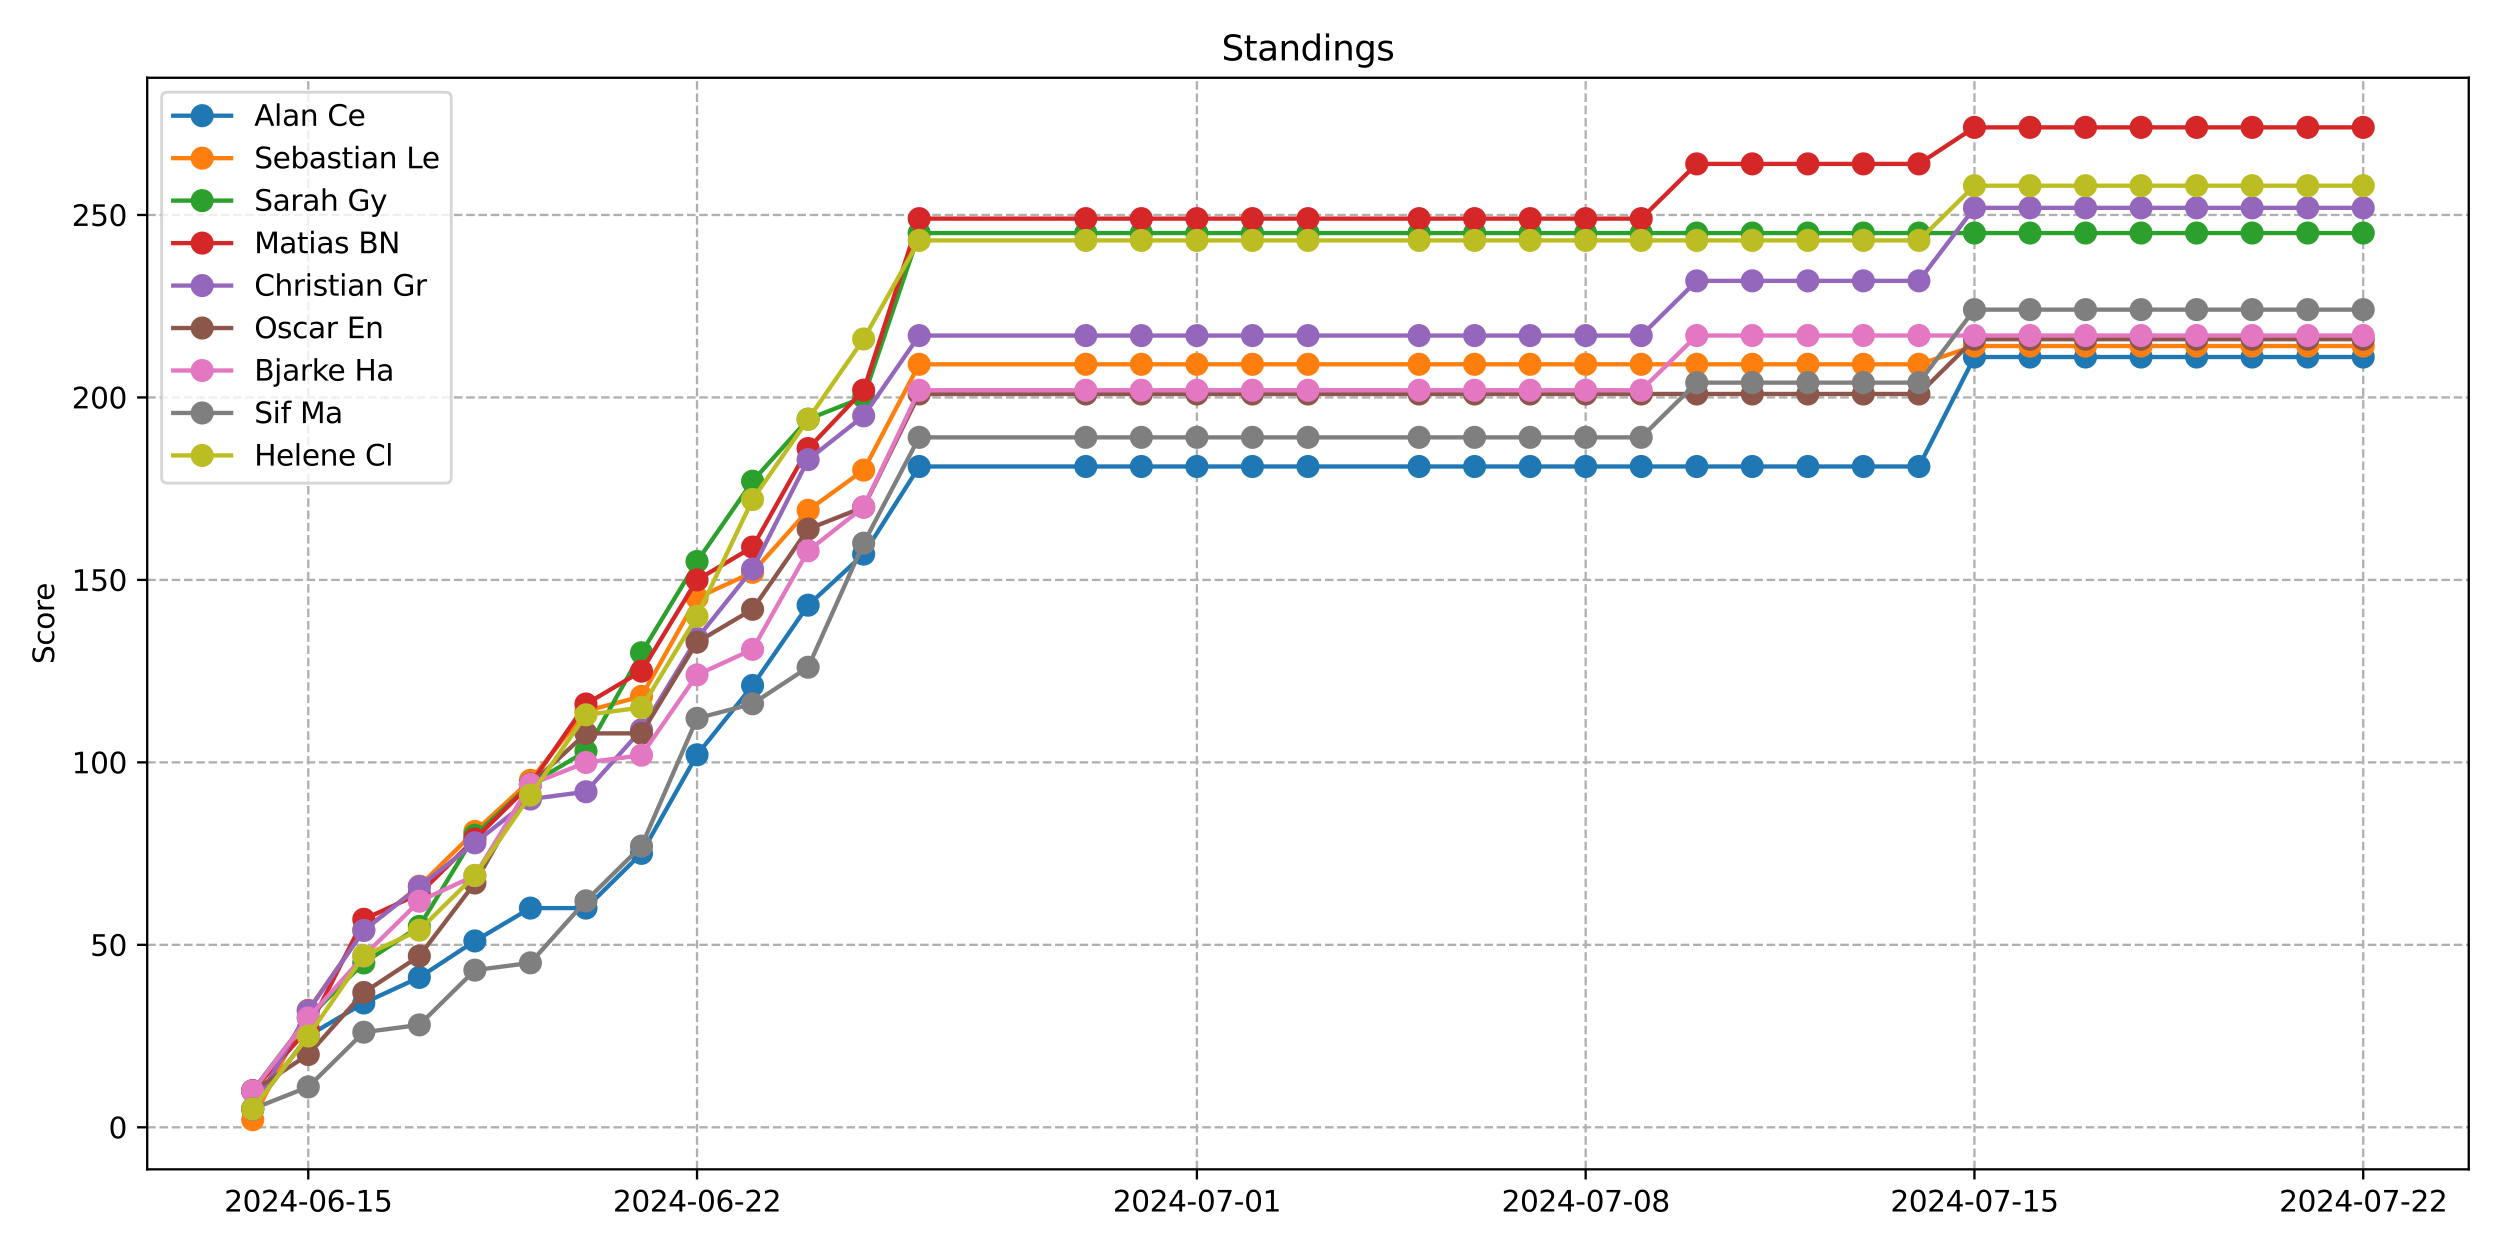 <?xml version="1.0" encoding="utf-8" standalone="no"?>
<!DOCTYPE svg PUBLIC "-//W3C//DTD SVG 1.1//EN"
  "http://www.w3.org/Graphics/SVG/1.1/DTD/svg11.dtd">
<svg xmlns:xlink="http://www.w3.org/1999/xlink" width="864pt" height="432pt" viewBox="0 0 864 432" xmlns="http://www.w3.org/2000/svg" version="1.1">
 <defs>
  <style type="text/css">*{stroke-linejoin: round; stroke-linecap: butt}</style>
 </defs>
 <g id="figure_1">
  <g id="patch_1">
   <path d="M 0 432 
L 864 432 
L 864 0 
L 0 0 
z
" style="fill: #ffffff"/>
  </g>
  <g id="axes_1">
   <g id="patch_2">
    <path d="M 50.87 404.12 
L 853.2 404.12 
L 853.2 26.88 
L 50.87 26.88 
z
" style="fill: #ffffff"/>
   </g>
   <g id="matplotlib.axis_1">
    <g id="xtick_1">
     <g id="line2d_1">
      <path d="M 106.534 404.12 
L 106.534 26.88 
" clip-path="url(#pe3fdee60f1)" style="fill: none; stroke-dasharray: 2.96,1.28; stroke-dashoffset: 0; stroke: #b0b0b0; stroke-width: 0.8"/>
     </g>
     <g id="line2d_2">
      <defs>
       <path id="m404452fcdd" d="M 0 0 
L 0 3.5 
" style="stroke: #000000; stroke-width: 0.8"/>
      </defs>
      <g>
       <use xlink:href="#m404452fcdd" x="106.534" y="404.12" style="stroke: #000000; stroke-width: 0.8"/>
      </g>
     </g>
     <g id="text_1">
      <!-- 2024-06-15 -->
      <g transform="translate(77.476 418.718) scale(0.1 -0.1)">
       <defs>
        <path id="DejaVuSans-32" d="M 1228 531 
L 3431 531 
L 3431 0 
L 469 0 
L 469 531 
Q 828 903 1448 1529 
Q 2069 2156 2228 2338 
Q 2531 2678 2651 2914 
Q 2772 3150 2772 3378 
Q 2772 3750 2511 3984 
Q 2250 4219 1831 4219 
Q 1534 4219 1204 4116 
Q 875 4013 500 3803 
L 500 4441 
Q 881 4594 1212 4672 
Q 1544 4750 1819 4750 
Q 2544 4750 2975 4387 
Q 3406 4025 3406 3419 
Q 3406 3131 3298 2873 
Q 3191 2616 2906 2266 
Q 2828 2175 2409 1742 
Q 1991 1309 1228 531 
z
" transform="scale(0.016)"/>
        <path id="DejaVuSans-30" d="M 2034 4250 
Q 1547 4250 1301 3770 
Q 1056 3291 1056 2328 
Q 1056 1369 1301 889 
Q 1547 409 2034 409 
Q 2525 409 2770 889 
Q 3016 1369 3016 2328 
Q 3016 3291 2770 3770 
Q 2525 4250 2034 4250 
z
M 2034 4750 
Q 2819 4750 3233 4129 
Q 3647 3509 3647 2328 
Q 3647 1150 3233 529 
Q 2819 -91 2034 -91 
Q 1250 -91 836 529 
Q 422 1150 422 2328 
Q 422 3509 836 4129 
Q 1250 4750 2034 4750 
z
" transform="scale(0.016)"/>
        <path id="DejaVuSans-34" d="M 2419 4116 
L 825 1625 
L 2419 1625 
L 2419 4116 
z
M 2253 4666 
L 3047 4666 
L 3047 1625 
L 3713 1625 
L 3713 1100 
L 3047 1100 
L 3047 0 
L 2419 0 
L 2419 1100 
L 313 1100 
L 313 1709 
L 2253 4666 
z
" transform="scale(0.016)"/>
        <path id="DejaVuSans-2d" d="M 313 2009 
L 1997 2009 
L 1997 1497 
L 313 1497 
L 313 2009 
z
" transform="scale(0.016)"/>
        <path id="DejaVuSans-36" d="M 2113 2584 
Q 1688 2584 1439 2293 
Q 1191 2003 1191 1497 
Q 1191 994 1439 701 
Q 1688 409 2113 409 
Q 2538 409 2786 701 
Q 3034 994 3034 1497 
Q 3034 2003 2786 2293 
Q 2538 2584 2113 2584 
z
M 3366 4563 
L 3366 3988 
Q 3128 4100 2886 4159 
Q 2644 4219 2406 4219 
Q 1781 4219 1451 3797 
Q 1122 3375 1075 2522 
Q 1259 2794 1537 2939 
Q 1816 3084 2150 3084 
Q 2853 3084 3261 2657 
Q 3669 2231 3669 1497 
Q 3669 778 3244 343 
Q 2819 -91 2113 -91 
Q 1303 -91 875 529 
Q 447 1150 447 2328 
Q 447 3434 972 4092 
Q 1497 4750 2381 4750 
Q 2619 4750 2861 4703 
Q 3103 4656 3366 4563 
z
" transform="scale(0.016)"/>
        <path id="DejaVuSans-31" d="M 794 531 
L 1825 531 
L 1825 4091 
L 703 3866 
L 703 4441 
L 1819 4666 
L 2450 4666 
L 2450 531 
L 3481 531 
L 3481 0 
L 794 0 
L 794 531 
z
" transform="scale(0.016)"/>
        <path id="DejaVuSans-35" d="M 691 4666 
L 3169 4666 
L 3169 4134 
L 1269 4134 
L 1269 2991 
Q 1406 3038 1543 3061 
Q 1681 3084 1819 3084 
Q 2600 3084 3056 2656 
Q 3513 2228 3513 1497 
Q 3513 744 3044 326 
Q 2575 -91 1722 -91 
Q 1428 -91 1123 -41 
Q 819 9 494 109 
L 494 744 
Q 775 591 1075 516 
Q 1375 441 1709 441 
Q 2250 441 2565 725 
Q 2881 1009 2881 1497 
Q 2881 1984 2565 2268 
Q 2250 2553 1709 2553 
Q 1456 2553 1204 2497 
Q 953 2441 691 2322 
L 691 4666 
z
" transform="scale(0.016)"/>
       </defs>
       <use xlink:href="#DejaVuSans-32"/>
       <use xlink:href="#DejaVuSans-30" x="63.623"/>
       <use xlink:href="#DejaVuSans-32" x="127.246"/>
       <use xlink:href="#DejaVuSans-34" x="190.869"/>
       <use xlink:href="#DejaVuSans-2d" x="254.492"/>
       <use xlink:href="#DejaVuSans-30" x="290.576"/>
       <use xlink:href="#DejaVuSans-36" x="354.199"/>
       <use xlink:href="#DejaVuSans-2d" x="417.822"/>
       <use xlink:href="#DejaVuSans-31" x="453.906"/>
       <use xlink:href="#DejaVuSans-35" x="517.529"/>
      </g>
     </g>
    </g>
    <g id="xtick_2">
     <g id="line2d_3">
      <path d="M 240.896 404.12 
L 240.896 26.88 
" clip-path="url(#pe3fdee60f1)" style="fill: none; stroke-dasharray: 2.96,1.28; stroke-dashoffset: 0; stroke: #b0b0b0; stroke-width: 0.8"/>
     </g>
     <g id="line2d_4">
      <g>
       <use xlink:href="#m404452fcdd" x="240.896" y="404.12" style="stroke: #000000; stroke-width: 0.8"/>
      </g>
     </g>
     <g id="text_2">
      <!-- 2024-06-22 -->
      <g transform="translate(211.838 418.718) scale(0.1 -0.1)">
       <use xlink:href="#DejaVuSans-32"/>
       <use xlink:href="#DejaVuSans-30" x="63.623"/>
       <use xlink:href="#DejaVuSans-32" x="127.246"/>
       <use xlink:href="#DejaVuSans-34" x="190.869"/>
       <use xlink:href="#DejaVuSans-2d" x="254.492"/>
       <use xlink:href="#DejaVuSans-30" x="290.576"/>
       <use xlink:href="#DejaVuSans-36" x="354.199"/>
       <use xlink:href="#DejaVuSans-2d" x="417.822"/>
       <use xlink:href="#DejaVuSans-32" x="453.906"/>
       <use xlink:href="#DejaVuSans-32" x="517.529"/>
      </g>
     </g>
    </g>
    <g id="xtick_3">
     <g id="line2d_5">
      <path d="M 413.646 404.12 
L 413.646 26.88 
" clip-path="url(#pe3fdee60f1)" style="fill: none; stroke-dasharray: 2.96,1.28; stroke-dashoffset: 0; stroke: #b0b0b0; stroke-width: 0.8"/>
     </g>
     <g id="line2d_6">
      <g>
       <use xlink:href="#m404452fcdd" x="413.646" y="404.12" style="stroke: #000000; stroke-width: 0.8"/>
      </g>
     </g>
     <g id="text_3">
      <!-- 2024-07-01 -->
      <g transform="translate(384.588 418.718) scale(0.1 -0.1)">
       <defs>
        <path id="DejaVuSans-37" d="M 525 4666 
L 3525 4666 
L 3525 4397 
L 1831 0 
L 1172 0 
L 2766 4134 
L 525 4134 
L 525 4666 
z
" transform="scale(0.016)"/>
       </defs>
       <use xlink:href="#DejaVuSans-32"/>
       <use xlink:href="#DejaVuSans-30" x="63.623"/>
       <use xlink:href="#DejaVuSans-32" x="127.246"/>
       <use xlink:href="#DejaVuSans-34" x="190.869"/>
       <use xlink:href="#DejaVuSans-2d" x="254.492"/>
       <use xlink:href="#DejaVuSans-30" x="290.576"/>
       <use xlink:href="#DejaVuSans-37" x="354.199"/>
       <use xlink:href="#DejaVuSans-2d" x="417.822"/>
       <use xlink:href="#DejaVuSans-30" x="453.906"/>
       <use xlink:href="#DejaVuSans-31" x="517.529"/>
      </g>
     </g>
    </g>
    <g id="xtick_4">
     <g id="line2d_7">
      <path d="M 548.007 404.12 
L 548.007 26.88 
" clip-path="url(#pe3fdee60f1)" style="fill: none; stroke-dasharray: 2.96,1.28; stroke-dashoffset: 0; stroke: #b0b0b0; stroke-width: 0.8"/>
     </g>
     <g id="line2d_8">
      <g>
       <use xlink:href="#m404452fcdd" x="548.007" y="404.12" style="stroke: #000000; stroke-width: 0.8"/>
      </g>
     </g>
     <g id="text_4">
      <!-- 2024-07-08 -->
      <g transform="translate(518.95 418.718) scale(0.1 -0.1)">
       <defs>
        <path id="DejaVuSans-38" d="M 2034 2216 
Q 1584 2216 1326 1975 
Q 1069 1734 1069 1313 
Q 1069 891 1326 650 
Q 1584 409 2034 409 
Q 2484 409 2743 651 
Q 3003 894 3003 1313 
Q 3003 1734 2745 1975 
Q 2488 2216 2034 2216 
z
M 1403 2484 
Q 997 2584 770 2862 
Q 544 3141 544 3541 
Q 544 4100 942 4425 
Q 1341 4750 2034 4750 
Q 2731 4750 3128 4425 
Q 3525 4100 3525 3541 
Q 3525 3141 3298 2862 
Q 3072 2584 2669 2484 
Q 3125 2378 3379 2068 
Q 3634 1759 3634 1313 
Q 3634 634 3220 271 
Q 2806 -91 2034 -91 
Q 1263 -91 848 271 
Q 434 634 434 1313 
Q 434 1759 690 2068 
Q 947 2378 1403 2484 
z
M 1172 3481 
Q 1172 3119 1398 2916 
Q 1625 2713 2034 2713 
Q 2441 2713 2670 2916 
Q 2900 3119 2900 3481 
Q 2900 3844 2670 4047 
Q 2441 4250 2034 4250 
Q 1625 4250 1398 4047 
Q 1172 3844 1172 3481 
z
" transform="scale(0.016)"/>
       </defs>
       <use xlink:href="#DejaVuSans-32"/>
       <use xlink:href="#DejaVuSans-30" x="63.623"/>
       <use xlink:href="#DejaVuSans-32" x="127.246"/>
       <use xlink:href="#DejaVuSans-34" x="190.869"/>
       <use xlink:href="#DejaVuSans-2d" x="254.492"/>
       <use xlink:href="#DejaVuSans-30" x="290.576"/>
       <use xlink:href="#DejaVuSans-37" x="354.199"/>
       <use xlink:href="#DejaVuSans-2d" x="417.822"/>
       <use xlink:href="#DejaVuSans-30" x="453.906"/>
       <use xlink:href="#DejaVuSans-38" x="517.529"/>
      </g>
     </g>
    </g>
    <g id="xtick_5">
     <g id="line2d_9">
      <path d="M 682.369 404.12 
L 682.369 26.88 
" clip-path="url(#pe3fdee60f1)" style="fill: none; stroke-dasharray: 2.96,1.28; stroke-dashoffset: 0; stroke: #b0b0b0; stroke-width: 0.8"/>
     </g>
     <g id="line2d_10">
      <g>
       <use xlink:href="#m404452fcdd" x="682.369" y="404.12" style="stroke: #000000; stroke-width: 0.8"/>
      </g>
     </g>
     <g id="text_5">
      <!-- 2024-07-15 -->
      <g transform="translate(653.311 418.718) scale(0.1 -0.1)">
       <use xlink:href="#DejaVuSans-32"/>
       <use xlink:href="#DejaVuSans-30" x="63.623"/>
       <use xlink:href="#DejaVuSans-32" x="127.246"/>
       <use xlink:href="#DejaVuSans-34" x="190.869"/>
       <use xlink:href="#DejaVuSans-2d" x="254.492"/>
       <use xlink:href="#DejaVuSans-30" x="290.576"/>
       <use xlink:href="#DejaVuSans-37" x="354.199"/>
       <use xlink:href="#DejaVuSans-2d" x="417.822"/>
       <use xlink:href="#DejaVuSans-31" x="453.906"/>
       <use xlink:href="#DejaVuSans-35" x="517.529"/>
      </g>
     </g>
    </g>
    <g id="xtick_6">
     <g id="line2d_11">
      <path d="M 816.73 404.12 
L 816.73 26.88 
" clip-path="url(#pe3fdee60f1)" style="fill: none; stroke-dasharray: 2.96,1.28; stroke-dashoffset: 0; stroke: #b0b0b0; stroke-width: 0.8"/>
     </g>
     <g id="line2d_12">
      <g>
       <use xlink:href="#m404452fcdd" x="816.73" y="404.12" style="stroke: #000000; stroke-width: 0.8"/>
      </g>
     </g>
     <g id="text_6">
      <!-- 2024-07-22 -->
      <g transform="translate(787.673 418.718) scale(0.1 -0.1)">
       <use xlink:href="#DejaVuSans-32"/>
       <use xlink:href="#DejaVuSans-30" x="63.623"/>
       <use xlink:href="#DejaVuSans-32" x="127.246"/>
       <use xlink:href="#DejaVuSans-34" x="190.869"/>
       <use xlink:href="#DejaVuSans-2d" x="254.492"/>
       <use xlink:href="#DejaVuSans-30" x="290.576"/>
       <use xlink:href="#DejaVuSans-37" x="354.199"/>
       <use xlink:href="#DejaVuSans-2d" x="417.822"/>
       <use xlink:href="#DejaVuSans-32" x="453.906"/>
       <use xlink:href="#DejaVuSans-32" x="517.529"/>
      </g>
     </g>
    </g>
   </g>
   <g id="matplotlib.axis_2">
    <g id="ytick_1">
     <g id="line2d_13">
      <path d="M 50.87 389.598 
L 853.2 389.598 
" clip-path="url(#pe3fdee60f1)" style="fill: none; stroke-dasharray: 2.96,1.28; stroke-dashoffset: 0; stroke: #b0b0b0; stroke-width: 0.8"/>
     </g>
     <g id="line2d_14">
      <defs>
       <path id="me555e519dd" d="M 0 0 
L -3.5 0 
" style="stroke: #000000; stroke-width: 0.8"/>
      </defs>
      <g>
       <use xlink:href="#me555e519dd" x="50.87" y="389.598" style="stroke: #000000; stroke-width: 0.8"/>
      </g>
     </g>
     <g id="text_7">
      <!-- 0 -->
      <g transform="translate(37.508 393.397) scale(0.1 -0.1)">
       <use xlink:href="#DejaVuSans-30"/>
      </g>
     </g>
    </g>
    <g id="ytick_2">
     <g id="line2d_15">
      <path d="M 50.87 326.537 
L 853.2 326.537 
" clip-path="url(#pe3fdee60f1)" style="fill: none; stroke-dasharray: 2.96,1.28; stroke-dashoffset: 0; stroke: #b0b0b0; stroke-width: 0.8"/>
     </g>
     <g id="line2d_16">
      <g>
       <use xlink:href="#me555e519dd" x="50.87" y="326.537" style="stroke: #000000; stroke-width: 0.8"/>
      </g>
     </g>
     <g id="text_8">
      <!-- 50 -->
      <g transform="translate(31.145 330.336) scale(0.1 -0.1)">
       <use xlink:href="#DejaVuSans-35"/>
       <use xlink:href="#DejaVuSans-30" x="63.623"/>
      </g>
     </g>
    </g>
    <g id="ytick_3">
     <g id="line2d_17">
      <path d="M 50.87 263.475 
L 853.2 263.475 
" clip-path="url(#pe3fdee60f1)" style="fill: none; stroke-dasharray: 2.96,1.28; stroke-dashoffset: 0; stroke: #b0b0b0; stroke-width: 0.8"/>
     </g>
     <g id="line2d_18">
      <g>
       <use xlink:href="#me555e519dd" x="50.87" y="263.475" style="stroke: #000000; stroke-width: 0.8"/>
      </g>
     </g>
     <g id="text_9">
      <!-- 100 -->
      <g transform="translate(24.782 267.274) scale(0.1 -0.1)">
       <use xlink:href="#DejaVuSans-31"/>
       <use xlink:href="#DejaVuSans-30" x="63.623"/>
       <use xlink:href="#DejaVuSans-30" x="127.246"/>
      </g>
     </g>
    </g>
    <g id="ytick_4">
     <g id="line2d_19">
      <path d="M 50.87 200.414 
L 853.2 200.414 
" clip-path="url(#pe3fdee60f1)" style="fill: none; stroke-dasharray: 2.96,1.28; stroke-dashoffset: 0; stroke: #b0b0b0; stroke-width: 0.8"/>
     </g>
     <g id="line2d_20">
      <g>
       <use xlink:href="#me555e519dd" x="50.87" y="200.414" style="stroke: #000000; stroke-width: 0.8"/>
      </g>
     </g>
     <g id="text_10">
      <!-- 150 -->
      <g transform="translate(24.782 204.213) scale(0.1 -0.1)">
       <use xlink:href="#DejaVuSans-31"/>
       <use xlink:href="#DejaVuSans-35" x="63.623"/>
       <use xlink:href="#DejaVuSans-30" x="127.246"/>
      </g>
     </g>
    </g>
    <g id="ytick_5">
     <g id="line2d_21">
      <path d="M 50.87 137.352 
L 853.2 137.352 
" clip-path="url(#pe3fdee60f1)" style="fill: none; stroke-dasharray: 2.96,1.28; stroke-dashoffset: 0; stroke: #b0b0b0; stroke-width: 0.8"/>
     </g>
     <g id="line2d_22">
      <g>
       <use xlink:href="#me555e519dd" x="50.87" y="137.352" style="stroke: #000000; stroke-width: 0.8"/>
      </g>
     </g>
     <g id="text_11">
      <!-- 200 -->
      <g transform="translate(24.782 141.151) scale(0.1 -0.1)">
       <use xlink:href="#DejaVuSans-32"/>
       <use xlink:href="#DejaVuSans-30" x="63.623"/>
       <use xlink:href="#DejaVuSans-30" x="127.246"/>
      </g>
     </g>
    </g>
    <g id="ytick_6">
     <g id="line2d_23">
      <path d="M 50.87 74.291 
L 853.2 74.291 
" clip-path="url(#pe3fdee60f1)" style="fill: none; stroke-dasharray: 2.96,1.28; stroke-dashoffset: 0; stroke: #b0b0b0; stroke-width: 0.8"/>
     </g>
     <g id="line2d_24">
      <g>
       <use xlink:href="#me555e519dd" x="50.87" y="74.291" style="stroke: #000000; stroke-width: 0.8"/>
      </g>
     </g>
     <g id="text_12">
      <!-- 250 -->
      <g transform="translate(24.782 78.09) scale(0.1 -0.1)">
       <use xlink:href="#DejaVuSans-32"/>
       <use xlink:href="#DejaVuSans-35" x="63.623"/>
       <use xlink:href="#DejaVuSans-30" x="127.246"/>
      </g>
     </g>
    </g>
    <g id="text_13">
     <!-- Score -->
     <g transform="translate(18.703 229.502) rotate(-90) scale(0.1 -0.1)">
      <defs>
       <path id="DejaVuSans-53" d="M 3425 4513 
L 3425 3897 
Q 3066 4069 2747 4153 
Q 2428 4238 2131 4238 
Q 1616 4238 1336 4038 
Q 1056 3838 1056 3469 
Q 1056 3159 1242 3001 
Q 1428 2844 1947 2747 
L 2328 2669 
Q 3034 2534 3370 2195 
Q 3706 1856 3706 1288 
Q 3706 609 3251 259 
Q 2797 -91 1919 -91 
Q 1588 -91 1214 -16 
Q 841 59 441 206 
L 441 856 
Q 825 641 1194 531 
Q 1563 422 1919 422 
Q 2459 422 2753 634 
Q 3047 847 3047 1241 
Q 3047 1584 2836 1778 
Q 2625 1972 2144 2069 
L 1759 2144 
Q 1053 2284 737 2584 
Q 422 2884 422 3419 
Q 422 4038 858 4394 
Q 1294 4750 2059 4750 
Q 2388 4750 2728 4690 
Q 3069 4631 3425 4513 
z
" transform="scale(0.016)"/>
       <path id="DejaVuSans-63" d="M 3122 3366 
L 3122 2828 
Q 2878 2963 2633 3030 
Q 2388 3097 2138 3097 
Q 1578 3097 1268 2742 
Q 959 2388 959 1747 
Q 959 1106 1268 751 
Q 1578 397 2138 397 
Q 2388 397 2633 464 
Q 2878 531 3122 666 
L 3122 134 
Q 2881 22 2623 -34 
Q 2366 -91 2075 -91 
Q 1284 -91 818 406 
Q 353 903 353 1747 
Q 353 2603 823 3093 
Q 1294 3584 2113 3584 
Q 2378 3584 2631 3529 
Q 2884 3475 3122 3366 
z
" transform="scale(0.016)"/>
       <path id="DejaVuSans-6f" d="M 1959 3097 
Q 1497 3097 1228 2736 
Q 959 2375 959 1747 
Q 959 1119 1226 758 
Q 1494 397 1959 397 
Q 2419 397 2687 759 
Q 2956 1122 2956 1747 
Q 2956 2369 2687 2733 
Q 2419 3097 1959 3097 
z
M 1959 3584 
Q 2709 3584 3137 3096 
Q 3566 2609 3566 1747 
Q 3566 888 3137 398 
Q 2709 -91 1959 -91 
Q 1206 -91 779 398 
Q 353 888 353 1747 
Q 353 2609 779 3096 
Q 1206 3584 1959 3584 
z
" transform="scale(0.016)"/>
       <path id="DejaVuSans-72" d="M 2631 2963 
Q 2534 3019 2420 3045 
Q 2306 3072 2169 3072 
Q 1681 3072 1420 2755 
Q 1159 2438 1159 1844 
L 1159 0 
L 581 0 
L 581 3500 
L 1159 3500 
L 1159 2956 
Q 1341 3275 1631 3429 
Q 1922 3584 2338 3584 
Q 2397 3584 2469 3576 
Q 2541 3569 2628 3553 
L 2631 2963 
z
" transform="scale(0.016)"/>
       <path id="DejaVuSans-65" d="M 3597 1894 
L 3597 1613 
L 953 1613 
Q 991 1019 1311 708 
Q 1631 397 2203 397 
Q 2534 397 2845 478 
Q 3156 559 3463 722 
L 3463 178 
Q 3153 47 2828 -22 
Q 2503 -91 2169 -91 
Q 1331 -91 842 396 
Q 353 884 353 1716 
Q 353 2575 817 3079 
Q 1281 3584 2069 3584 
Q 2775 3584 3186 3129 
Q 3597 2675 3597 1894 
z
M 3022 2063 
Q 3016 2534 2758 2815 
Q 2500 3097 2075 3097 
Q 1594 3097 1305 2825 
Q 1016 2553 972 2059 
L 3022 2063 
z
" transform="scale(0.016)"/>
      </defs>
      <use xlink:href="#DejaVuSans-53"/>
      <use xlink:href="#DejaVuSans-63" x="63.477"/>
      <use xlink:href="#DejaVuSans-6f" x="118.457"/>
      <use xlink:href="#DejaVuSans-72" x="179.639"/>
      <use xlink:href="#DejaVuSans-65" x="218.502"/>
     </g>
    </g>
   </g>
   <g id="line2d_25">
    <path d="M 87.34 383.203 
L 106.534 357.978 
L 125.729 346.627 
L 144.923 337.799 
L 164.118 325.186 
L 183.312 313.835 
L 202.507 313.835 
L 221.701 294.917 
L 240.896 260.864 
L 260.09 236.9 
L 279.285 209.153 
L 298.479 191.496 
L 317.674 161.226 
L 375.257 161.226 
L 394.452 161.226 
L 413.646 161.226 
L 432.841 161.226 
L 452.035 161.226 
L 490.424 161.226 
L 509.618 161.226 
L 528.813 161.226 
L 548.007 161.226 
L 567.202 161.226 
L 586.396 161.226 
L 605.591 161.226 
L 624.785 161.226 
L 643.98 161.226 
L 663.174 161.226 
L 682.369 123.389 
L 701.563 123.389 
L 720.758 123.389 
L 739.952 123.389 
L 759.147 123.389 
L 778.341 123.389 
L 797.536 123.389 
L 816.73 123.389 
" clip-path="url(#pe3fdee60f1)" style="fill: none; stroke: #1f77b4; stroke-width: 1.5; stroke-linecap: square"/>
    <defs>
     <path id="mc45c0c63fb" d="M 0 3.5 
C 0.928 3.5 1.819 3.131 2.475 2.475 
C 3.131 1.819 3.5 0.928 3.5 0 
C 3.5 -0.928 3.131 -1.819 2.475 -2.475 
C 1.819 -3.131 0.928 -3.5 0 -3.5 
C -0.928 -3.5 -1.819 -3.131 -2.475 -2.475 
C -3.131 -1.819 -3.5 -0.928 -3.5 0 
C -3.5 0.928 -3.131 1.819 -2.475 2.475 
C -1.819 3.131 -0.928 3.5 0 3.5 
z
" style="stroke: #1f77b4"/>
    </defs>
    <g clip-path="url(#pe3fdee60f1)">
     <use xlink:href="#mc45c0c63fb" x="87.34" y="383.203" style="fill: #1f77b4; stroke: #1f77b4"/>
     <use xlink:href="#mc45c0c63fb" x="106.534" y="357.978" style="fill: #1f77b4; stroke: #1f77b4"/>
     <use xlink:href="#mc45c0c63fb" x="125.729" y="346.627" style="fill: #1f77b4; stroke: #1f77b4"/>
     <use xlink:href="#mc45c0c63fb" x="144.923" y="337.799" style="fill: #1f77b4; stroke: #1f77b4"/>
     <use xlink:href="#mc45c0c63fb" x="164.118" y="325.186" style="fill: #1f77b4; stroke: #1f77b4"/>
     <use xlink:href="#mc45c0c63fb" x="183.312" y="313.835" style="fill: #1f77b4; stroke: #1f77b4"/>
     <use xlink:href="#mc45c0c63fb" x="202.507" y="313.835" style="fill: #1f77b4; stroke: #1f77b4"/>
     <use xlink:href="#mc45c0c63fb" x="221.701" y="294.917" style="fill: #1f77b4; stroke: #1f77b4"/>
     <use xlink:href="#mc45c0c63fb" x="240.896" y="260.864" style="fill: #1f77b4; stroke: #1f77b4"/>
     <use xlink:href="#mc45c0c63fb" x="260.09" y="236.9" style="fill: #1f77b4; stroke: #1f77b4"/>
     <use xlink:href="#mc45c0c63fb" x="279.285" y="209.153" style="fill: #1f77b4; stroke: #1f77b4"/>
     <use xlink:href="#mc45c0c63fb" x="298.479" y="191.496" style="fill: #1f77b4; stroke: #1f77b4"/>
     <use xlink:href="#mc45c0c63fb" x="317.674" y="161.226" style="fill: #1f77b4; stroke: #1f77b4"/>
     <use xlink:href="#mc45c0c63fb" x="375.257" y="161.226" style="fill: #1f77b4; stroke: #1f77b4"/>
     <use xlink:href="#mc45c0c63fb" x="394.452" y="161.226" style="fill: #1f77b4; stroke: #1f77b4"/>
     <use xlink:href="#mc45c0c63fb" x="413.646" y="161.226" style="fill: #1f77b4; stroke: #1f77b4"/>
     <use xlink:href="#mc45c0c63fb" x="432.841" y="161.226" style="fill: #1f77b4; stroke: #1f77b4"/>
     <use xlink:href="#mc45c0c63fb" x="452.035" y="161.226" style="fill: #1f77b4; stroke: #1f77b4"/>
     <use xlink:href="#mc45c0c63fb" x="490.424" y="161.226" style="fill: #1f77b4; stroke: #1f77b4"/>
     <use xlink:href="#mc45c0c63fb" x="509.618" y="161.226" style="fill: #1f77b4; stroke: #1f77b4"/>
     <use xlink:href="#mc45c0c63fb" x="528.813" y="161.226" style="fill: #1f77b4; stroke: #1f77b4"/>
     <use xlink:href="#mc45c0c63fb" x="548.007" y="161.226" style="fill: #1f77b4; stroke: #1f77b4"/>
     <use xlink:href="#mc45c0c63fb" x="567.202" y="161.226" style="fill: #1f77b4; stroke: #1f77b4"/>
     <use xlink:href="#mc45c0c63fb" x="586.396" y="161.226" style="fill: #1f77b4; stroke: #1f77b4"/>
     <use xlink:href="#mc45c0c63fb" x="605.591" y="161.226" style="fill: #1f77b4; stroke: #1f77b4"/>
     <use xlink:href="#mc45c0c63fb" x="624.785" y="161.226" style="fill: #1f77b4; stroke: #1f77b4"/>
     <use xlink:href="#mc45c0c63fb" x="643.98" y="161.226" style="fill: #1f77b4; stroke: #1f77b4"/>
     <use xlink:href="#mc45c0c63fb" x="663.174" y="161.226" style="fill: #1f77b4; stroke: #1f77b4"/>
     <use xlink:href="#mc45c0c63fb" x="682.369" y="123.389" style="fill: #1f77b4; stroke: #1f77b4"/>
     <use xlink:href="#mc45c0c63fb" x="701.563" y="123.389" style="fill: #1f77b4; stroke: #1f77b4"/>
     <use xlink:href="#mc45c0c63fb" x="720.758" y="123.389" style="fill: #1f77b4; stroke: #1f77b4"/>
     <use xlink:href="#mc45c0c63fb" x="739.952" y="123.389" style="fill: #1f77b4; stroke: #1f77b4"/>
     <use xlink:href="#mc45c0c63fb" x="759.147" y="123.389" style="fill: #1f77b4; stroke: #1f77b4"/>
     <use xlink:href="#mc45c0c63fb" x="778.341" y="123.389" style="fill: #1f77b4; stroke: #1f77b4"/>
     <use xlink:href="#mc45c0c63fb" x="797.536" y="123.389" style="fill: #1f77b4; stroke: #1f77b4"/>
     <use xlink:href="#mc45c0c63fb" x="816.73" y="123.389" style="fill: #1f77b4; stroke: #1f77b4"/>
    </g>
   </g>
   <g id="line2d_26">
    <path d="M 87.34 386.973 
L 106.534 349.136 
L 125.729 321.389 
L 144.923 306.254 
L 164.118 287.335 
L 183.312 269.678 
L 202.507 245.715 
L 221.701 240.67 
L 240.896 206.617 
L 260.09 197.788 
L 279.285 176.347 
L 298.479 162.474 
L 317.674 125.898 
L 375.257 125.898 
L 394.452 125.898 
L 413.646 125.898 
L 432.841 125.898 
L 452.035 125.898 
L 490.424 125.898 
L 509.618 125.898 
L 528.813 125.898 
L 548.007 125.898 
L 567.202 125.898 
L 586.396 125.898 
L 605.591 125.898 
L 624.785 125.898 
L 643.98 125.898 
L 663.174 125.898 
L 682.369 119.592 
L 701.563 119.592 
L 720.758 119.592 
L 739.952 119.592 
L 759.147 119.592 
L 778.341 119.592 
L 797.536 119.592 
L 816.73 119.592 
" clip-path="url(#pe3fdee60f1)" style="fill: none; stroke: #ff7f0e; stroke-width: 1.5; stroke-linecap: square"/>
    <defs>
     <path id="m298af3cdb8" d="M 0 3.5 
C 0.928 3.5 1.819 3.131 2.475 2.475 
C 3.131 1.819 3.5 0.928 3.5 0 
C 3.5 -0.928 3.131 -1.819 2.475 -2.475 
C 1.819 -3.131 0.928 -3.5 0 -3.5 
C -0.928 -3.5 -1.819 -3.131 -2.475 -2.475 
C -3.131 -1.819 -3.5 -0.928 -3.5 0 
C -3.5 0.928 -3.131 1.819 -2.475 2.475 
C -1.819 3.131 -0.928 3.5 0 3.5 
z
" style="stroke: #ff7f0e"/>
    </defs>
    <g clip-path="url(#pe3fdee60f1)">
     <use xlink:href="#m298af3cdb8" x="87.34" y="386.973" style="fill: #ff7f0e; stroke: #ff7f0e"/>
     <use xlink:href="#m298af3cdb8" x="106.534" y="349.136" style="fill: #ff7f0e; stroke: #ff7f0e"/>
     <use xlink:href="#m298af3cdb8" x="125.729" y="321.389" style="fill: #ff7f0e; stroke: #ff7f0e"/>
     <use xlink:href="#m298af3cdb8" x="144.923" y="306.254" style="fill: #ff7f0e; stroke: #ff7f0e"/>
     <use xlink:href="#m298af3cdb8" x="164.118" y="287.335" style="fill: #ff7f0e; stroke: #ff7f0e"/>
     <use xlink:href="#m298af3cdb8" x="183.312" y="269.678" style="fill: #ff7f0e; stroke: #ff7f0e"/>
     <use xlink:href="#m298af3cdb8" x="202.507" y="245.715" style="fill: #ff7f0e; stroke: #ff7f0e"/>
     <use xlink:href="#m298af3cdb8" x="221.701" y="240.67" style="fill: #ff7f0e; stroke: #ff7f0e"/>
     <use xlink:href="#m298af3cdb8" x="240.896" y="206.617" style="fill: #ff7f0e; stroke: #ff7f0e"/>
     <use xlink:href="#m298af3cdb8" x="260.09" y="197.788" style="fill: #ff7f0e; stroke: #ff7f0e"/>
     <use xlink:href="#m298af3cdb8" x="279.285" y="176.347" style="fill: #ff7f0e; stroke: #ff7f0e"/>
     <use xlink:href="#m298af3cdb8" x="298.479" y="162.474" style="fill: #ff7f0e; stroke: #ff7f0e"/>
     <use xlink:href="#m298af3cdb8" x="317.674" y="125.898" style="fill: #ff7f0e; stroke: #ff7f0e"/>
     <use xlink:href="#m298af3cdb8" x="375.257" y="125.898" style="fill: #ff7f0e; stroke: #ff7f0e"/>
     <use xlink:href="#m298af3cdb8" x="394.452" y="125.898" style="fill: #ff7f0e; stroke: #ff7f0e"/>
     <use xlink:href="#m298af3cdb8" x="413.646" y="125.898" style="fill: #ff7f0e; stroke: #ff7f0e"/>
     <use xlink:href="#m298af3cdb8" x="432.841" y="125.898" style="fill: #ff7f0e; stroke: #ff7f0e"/>
     <use xlink:href="#m298af3cdb8" x="452.035" y="125.898" style="fill: #ff7f0e; stroke: #ff7f0e"/>
     <use xlink:href="#m298af3cdb8" x="490.424" y="125.898" style="fill: #ff7f0e; stroke: #ff7f0e"/>
     <use xlink:href="#m298af3cdb8" x="509.618" y="125.898" style="fill: #ff7f0e; stroke: #ff7f0e"/>
     <use xlink:href="#m298af3cdb8" x="528.813" y="125.898" style="fill: #ff7f0e; stroke: #ff7f0e"/>
     <use xlink:href="#m298af3cdb8" x="548.007" y="125.898" style="fill: #ff7f0e; stroke: #ff7f0e"/>
     <use xlink:href="#m298af3cdb8" x="567.202" y="125.898" style="fill: #ff7f0e; stroke: #ff7f0e"/>
     <use xlink:href="#m298af3cdb8" x="586.396" y="125.898" style="fill: #ff7f0e; stroke: #ff7f0e"/>
     <use xlink:href="#m298af3cdb8" x="605.591" y="125.898" style="fill: #ff7f0e; stroke: #ff7f0e"/>
     <use xlink:href="#m298af3cdb8" x="624.785" y="125.898" style="fill: #ff7f0e; stroke: #ff7f0e"/>
     <use xlink:href="#m298af3cdb8" x="643.98" y="125.898" style="fill: #ff7f0e; stroke: #ff7f0e"/>
     <use xlink:href="#m298af3cdb8" x="663.174" y="125.898" style="fill: #ff7f0e; stroke: #ff7f0e"/>
     <use xlink:href="#m298af3cdb8" x="682.369" y="119.592" style="fill: #ff7f0e; stroke: #ff7f0e"/>
     <use xlink:href="#m298af3cdb8" x="701.563" y="119.592" style="fill: #ff7f0e; stroke: #ff7f0e"/>
     <use xlink:href="#m298af3cdb8" x="720.758" y="119.592" style="fill: #ff7f0e; stroke: #ff7f0e"/>
     <use xlink:href="#m298af3cdb8" x="739.952" y="119.592" style="fill: #ff7f0e; stroke: #ff7f0e"/>
     <use xlink:href="#m298af3cdb8" x="759.147" y="119.592" style="fill: #ff7f0e; stroke: #ff7f0e"/>
     <use xlink:href="#m298af3cdb8" x="778.341" y="119.592" style="fill: #ff7f0e; stroke: #ff7f0e"/>
     <use xlink:href="#m298af3cdb8" x="797.536" y="119.592" style="fill: #ff7f0e; stroke: #ff7f0e"/>
     <use xlink:href="#m298af3cdb8" x="816.73" y="119.592" style="fill: #ff7f0e; stroke: #ff7f0e"/>
    </g>
   </g>
   <g id="line2d_27">
    <path d="M 87.34 376.928 
L 106.534 351.704 
L 125.729 332.785 
L 144.923 320.173 
L 164.118 288.642 
L 183.312 270.985 
L 202.507 259.634 
L 221.701 225.581 
L 240.896 194.05 
L 260.09 166.303 
L 279.285 144.862 
L 298.479 137.294 
L 317.674 80.539 
L 375.257 80.539 
L 394.452 80.539 
L 413.646 80.539 
L 432.841 80.539 
L 452.035 80.539 
L 490.424 80.539 
L 509.618 80.539 
L 528.813 80.539 
L 548.007 80.539 
L 567.202 80.539 
L 586.396 80.539 
L 605.591 80.539 
L 624.785 80.539 
L 643.98 80.539 
L 663.174 80.539 
L 682.369 80.539 
L 701.563 80.539 
L 720.758 80.539 
L 739.952 80.539 
L 759.147 80.539 
L 778.341 80.539 
L 797.536 80.539 
L 816.73 80.539 
" clip-path="url(#pe3fdee60f1)" style="fill: none; stroke: #2ca02c; stroke-width: 1.5; stroke-linecap: square"/>
    <defs>
     <path id="m9b541bde46" d="M 0 3.5 
C 0.928 3.5 1.819 3.131 2.475 2.475 
C 3.131 1.819 3.5 0.928 3.5 0 
C 3.5 -0.928 3.131 -1.819 2.475 -2.475 
C 1.819 -3.131 0.928 -3.5 0 -3.5 
C -0.928 -3.5 -1.819 -3.131 -2.475 -2.475 
C -3.131 -1.819 -3.5 -0.928 -3.5 0 
C -3.5 0.928 -3.131 1.819 -2.475 2.475 
C -1.819 3.131 -0.928 3.5 0 3.5 
z
" style="stroke: #2ca02c"/>
    </defs>
    <g clip-path="url(#pe3fdee60f1)">
     <use xlink:href="#m9b541bde46" x="87.34" y="376.928" style="fill: #2ca02c; stroke: #2ca02c"/>
     <use xlink:href="#m9b541bde46" x="106.534" y="351.704" style="fill: #2ca02c; stroke: #2ca02c"/>
     <use xlink:href="#m9b541bde46" x="125.729" y="332.785" style="fill: #2ca02c; stroke: #2ca02c"/>
     <use xlink:href="#m9b541bde46" x="144.923" y="320.173" style="fill: #2ca02c; stroke: #2ca02c"/>
     <use xlink:href="#m9b541bde46" x="164.118" y="288.642" style="fill: #2ca02c; stroke: #2ca02c"/>
     <use xlink:href="#m9b541bde46" x="183.312" y="270.985" style="fill: #2ca02c; stroke: #2ca02c"/>
     <use xlink:href="#m9b541bde46" x="202.507" y="259.634" style="fill: #2ca02c; stroke: #2ca02c"/>
     <use xlink:href="#m9b541bde46" x="221.701" y="225.581" style="fill: #2ca02c; stroke: #2ca02c"/>
     <use xlink:href="#m9b541bde46" x="240.896" y="194.05" style="fill: #2ca02c; stroke: #2ca02c"/>
     <use xlink:href="#m9b541bde46" x="260.09" y="166.303" style="fill: #2ca02c; stroke: #2ca02c"/>
     <use xlink:href="#m9b541bde46" x="279.285" y="144.862" style="fill: #2ca02c; stroke: #2ca02c"/>
     <use xlink:href="#m9b541bde46" x="298.479" y="137.294" style="fill: #2ca02c; stroke: #2ca02c"/>
     <use xlink:href="#m9b541bde46" x="317.674" y="80.539" style="fill: #2ca02c; stroke: #2ca02c"/>
     <use xlink:href="#m9b541bde46" x="375.257" y="80.539" style="fill: #2ca02c; stroke: #2ca02c"/>
     <use xlink:href="#m9b541bde46" x="394.452" y="80.539" style="fill: #2ca02c; stroke: #2ca02c"/>
     <use xlink:href="#m9b541bde46" x="413.646" y="80.539" style="fill: #2ca02c; stroke: #2ca02c"/>
     <use xlink:href="#m9b541bde46" x="432.841" y="80.539" style="fill: #2ca02c; stroke: #2ca02c"/>
     <use xlink:href="#m9b541bde46" x="452.035" y="80.539" style="fill: #2ca02c; stroke: #2ca02c"/>
     <use xlink:href="#m9b541bde46" x="490.424" y="80.539" style="fill: #2ca02c; stroke: #2ca02c"/>
     <use xlink:href="#m9b541bde46" x="509.618" y="80.539" style="fill: #2ca02c; stroke: #2ca02c"/>
     <use xlink:href="#m9b541bde46" x="528.813" y="80.539" style="fill: #2ca02c; stroke: #2ca02c"/>
     <use xlink:href="#m9b541bde46" x="548.007" y="80.539" style="fill: #2ca02c; stroke: #2ca02c"/>
     <use xlink:href="#m9b541bde46" x="567.202" y="80.539" style="fill: #2ca02c; stroke: #2ca02c"/>
     <use xlink:href="#m9b541bde46" x="586.396" y="80.539" style="fill: #2ca02c; stroke: #2ca02c"/>
     <use xlink:href="#m9b541bde46" x="605.591" y="80.539" style="fill: #2ca02c; stroke: #2ca02c"/>
     <use xlink:href="#m9b541bde46" x="624.785" y="80.539" style="fill: #2ca02c; stroke: #2ca02c"/>
     <use xlink:href="#m9b541bde46" x="643.98" y="80.539" style="fill: #2ca02c; stroke: #2ca02c"/>
     <use xlink:href="#m9b541bde46" x="663.174" y="80.539" style="fill: #2ca02c; stroke: #2ca02c"/>
     <use xlink:href="#m9b541bde46" x="682.369" y="80.539" style="fill: #2ca02c; stroke: #2ca02c"/>
     <use xlink:href="#m9b541bde46" x="701.563" y="80.539" style="fill: #2ca02c; stroke: #2ca02c"/>
     <use xlink:href="#m9b541bde46" x="720.758" y="80.539" style="fill: #2ca02c; stroke: #2ca02c"/>
     <use xlink:href="#m9b541bde46" x="739.952" y="80.539" style="fill: #2ca02c; stroke: #2ca02c"/>
     <use xlink:href="#m9b541bde46" x="759.147" y="80.539" style="fill: #2ca02c; stroke: #2ca02c"/>
     <use xlink:href="#m9b541bde46" x="778.341" y="80.539" style="fill: #2ca02c; stroke: #2ca02c"/>
     <use xlink:href="#m9b541bde46" x="797.536" y="80.539" style="fill: #2ca02c; stroke: #2ca02c"/>
     <use xlink:href="#m9b541bde46" x="816.73" y="80.539" style="fill: #2ca02c; stroke: #2ca02c"/>
    </g>
   </g>
   <g id="line2d_28">
    <path d="M 87.34 376.992 
L 106.534 355.551 
L 125.729 317.714 
L 144.923 308.886 
L 164.118 289.967 
L 183.312 271.049 
L 202.507 243.302 
L 221.701 231.951 
L 240.896 200.42 
L 260.09 189.069 
L 279.285 155.016 
L 298.479 134.836 
L 317.674 75.558 
L 375.257 75.558 
L 394.452 75.558 
L 413.646 75.558 
L 432.841 75.558 
L 452.035 75.558 
L 490.424 75.558 
L 509.618 75.558 
L 528.813 75.558 
L 548.007 75.558 
L 567.202 75.558 
L 586.396 56.64 
L 605.591 56.64 
L 624.785 56.64 
L 643.98 56.64 
L 663.174 56.64 
L 682.369 44.027 
L 701.563 44.027 
L 720.758 44.027 
L 739.952 44.027 
L 759.147 44.027 
L 778.341 44.027 
L 797.536 44.027 
L 816.73 44.027 
" clip-path="url(#pe3fdee60f1)" style="fill: none; stroke: #d62728; stroke-width: 1.5; stroke-linecap: square"/>
    <defs>
     <path id="m5e8c474905" d="M 0 3.5 
C 0.928 3.5 1.819 3.131 2.475 2.475 
C 3.131 1.819 3.5 0.928 3.5 0 
C 3.5 -0.928 3.131 -1.819 2.475 -2.475 
C 1.819 -3.131 0.928 -3.5 0 -3.5 
C -0.928 -3.5 -1.819 -3.131 -2.475 -2.475 
C -3.131 -1.819 -3.5 -0.928 -3.5 0 
C -3.5 0.928 -3.131 1.819 -2.475 2.475 
C -1.819 3.131 -0.928 3.5 0 3.5 
z
" style="stroke: #d62728"/>
    </defs>
    <g clip-path="url(#pe3fdee60f1)">
     <use xlink:href="#m5e8c474905" x="87.34" y="376.992" style="fill: #d62728; stroke: #d62728"/>
     <use xlink:href="#m5e8c474905" x="106.534" y="355.551" style="fill: #d62728; stroke: #d62728"/>
     <use xlink:href="#m5e8c474905" x="125.729" y="317.714" style="fill: #d62728; stroke: #d62728"/>
     <use xlink:href="#m5e8c474905" x="144.923" y="308.886" style="fill: #d62728; stroke: #d62728"/>
     <use xlink:href="#m5e8c474905" x="164.118" y="289.967" style="fill: #d62728; stroke: #d62728"/>
     <use xlink:href="#m5e8c474905" x="183.312" y="271.049" style="fill: #d62728; stroke: #d62728"/>
     <use xlink:href="#m5e8c474905" x="202.507" y="243.302" style="fill: #d62728; stroke: #d62728"/>
     <use xlink:href="#m5e8c474905" x="221.701" y="231.951" style="fill: #d62728; stroke: #d62728"/>
     <use xlink:href="#m5e8c474905" x="240.896" y="200.42" style="fill: #d62728; stroke: #d62728"/>
     <use xlink:href="#m5e8c474905" x="260.09" y="189.069" style="fill: #d62728; stroke: #d62728"/>
     <use xlink:href="#m5e8c474905" x="279.285" y="155.016" style="fill: #d62728; stroke: #d62728"/>
     <use xlink:href="#m5e8c474905" x="298.479" y="134.836" style="fill: #d62728; stroke: #d62728"/>
     <use xlink:href="#m5e8c474905" x="317.674" y="75.558" style="fill: #d62728; stroke: #d62728"/>
     <use xlink:href="#m5e8c474905" x="375.257" y="75.558" style="fill: #d62728; stroke: #d62728"/>
     <use xlink:href="#m5e8c474905" x="394.452" y="75.558" style="fill: #d62728; stroke: #d62728"/>
     <use xlink:href="#m5e8c474905" x="413.646" y="75.558" style="fill: #d62728; stroke: #d62728"/>
     <use xlink:href="#m5e8c474905" x="432.841" y="75.558" style="fill: #d62728; stroke: #d62728"/>
     <use xlink:href="#m5e8c474905" x="452.035" y="75.558" style="fill: #d62728; stroke: #d62728"/>
     <use xlink:href="#m5e8c474905" x="490.424" y="75.558" style="fill: #d62728; stroke: #d62728"/>
     <use xlink:href="#m5e8c474905" x="509.618" y="75.558" style="fill: #d62728; stroke: #d62728"/>
     <use xlink:href="#m5e8c474905" x="528.813" y="75.558" style="fill: #d62728; stroke: #d62728"/>
     <use xlink:href="#m5e8c474905" x="548.007" y="75.558" style="fill: #d62728; stroke: #d62728"/>
     <use xlink:href="#m5e8c474905" x="567.202" y="75.558" style="fill: #d62728; stroke: #d62728"/>
     <use xlink:href="#m5e8c474905" x="586.396" y="56.64" style="fill: #d62728; stroke: #d62728"/>
     <use xlink:href="#m5e8c474905" x="605.591" y="56.64" style="fill: #d62728; stroke: #d62728"/>
     <use xlink:href="#m5e8c474905" x="624.785" y="56.64" style="fill: #d62728; stroke: #d62728"/>
     <use xlink:href="#m5e8c474905" x="643.98" y="56.64" style="fill: #d62728; stroke: #d62728"/>
     <use xlink:href="#m5e8c474905" x="663.174" y="56.64" style="fill: #d62728; stroke: #d62728"/>
     <use xlink:href="#m5e8c474905" x="682.369" y="44.027" style="fill: #d62728; stroke: #d62728"/>
     <use xlink:href="#m5e8c474905" x="701.563" y="44.027" style="fill: #d62728; stroke: #d62728"/>
     <use xlink:href="#m5e8c474905" x="720.758" y="44.027" style="fill: #d62728; stroke: #d62728"/>
     <use xlink:href="#m5e8c474905" x="739.952" y="44.027" style="fill: #d62728; stroke: #d62728"/>
     <use xlink:href="#m5e8c474905" x="759.147" y="44.027" style="fill: #d62728; stroke: #d62728"/>
     <use xlink:href="#m5e8c474905" x="778.341" y="44.027" style="fill: #d62728; stroke: #d62728"/>
     <use xlink:href="#m5e8c474905" x="797.536" y="44.027" style="fill: #d62728; stroke: #d62728"/>
     <use xlink:href="#m5e8c474905" x="816.73" y="44.027" style="fill: #d62728; stroke: #d62728"/>
    </g>
   </g>
   <g id="line2d_29">
    <path d="M 87.34 383.359 
L 106.534 349.306 
L 125.729 321.559 
L 144.923 306.424 
L 164.118 291.289 
L 183.312 276.154 
L 202.507 273.632 
L 221.701 252.191 
L 240.896 220.66 
L 260.09 196.697 
L 279.285 158.86 
L 298.479 143.725 
L 317.674 115.978 
L 375.257 115.978 
L 394.452 115.978 
L 413.646 115.978 
L 432.841 115.978 
L 452.035 115.978 
L 490.424 115.978 
L 509.618 115.978 
L 528.813 115.978 
L 548.007 115.978 
L 567.202 115.978 
L 586.396 97.06 
L 605.591 97.06 
L 624.785 97.06 
L 643.98 97.06 
L 663.174 97.06 
L 682.369 71.835 
L 701.563 71.835 
L 720.758 71.835 
L 739.952 71.835 
L 759.147 71.835 
L 778.341 71.835 
L 797.536 71.835 
L 816.73 71.835 
" clip-path="url(#pe3fdee60f1)" style="fill: none; stroke: #9467bd; stroke-width: 1.5; stroke-linecap: square"/>
    <defs>
     <path id="mb689a5e7a3" d="M 0 3.5 
C 0.928 3.5 1.819 3.131 2.475 2.475 
C 3.131 1.819 3.5 0.928 3.5 0 
C 3.5 -0.928 3.131 -1.819 2.475 -2.475 
C 1.819 -3.131 0.928 -3.5 0 -3.5 
C -0.928 -3.5 -1.819 -3.131 -2.475 -2.475 
C -3.131 -1.819 -3.5 -0.928 -3.5 0 
C -3.5 0.928 -3.131 1.819 -2.475 2.475 
C -1.819 3.131 -0.928 3.5 0 3.5 
z
" style="stroke: #9467bd"/>
    </defs>
    <g clip-path="url(#pe3fdee60f1)">
     <use xlink:href="#mb689a5e7a3" x="87.34" y="383.359" style="fill: #9467bd; stroke: #9467bd"/>
     <use xlink:href="#mb689a5e7a3" x="106.534" y="349.306" style="fill: #9467bd; stroke: #9467bd"/>
     <use xlink:href="#mb689a5e7a3" x="125.729" y="321.559" style="fill: #9467bd; stroke: #9467bd"/>
     <use xlink:href="#mb689a5e7a3" x="144.923" y="306.424" style="fill: #9467bd; stroke: #9467bd"/>
     <use xlink:href="#mb689a5e7a3" x="164.118" y="291.289" style="fill: #9467bd; stroke: #9467bd"/>
     <use xlink:href="#mb689a5e7a3" x="183.312" y="276.154" style="fill: #9467bd; stroke: #9467bd"/>
     <use xlink:href="#mb689a5e7a3" x="202.507" y="273.632" style="fill: #9467bd; stroke: #9467bd"/>
     <use xlink:href="#mb689a5e7a3" x="221.701" y="252.191" style="fill: #9467bd; stroke: #9467bd"/>
     <use xlink:href="#mb689a5e7a3" x="240.896" y="220.66" style="fill: #9467bd; stroke: #9467bd"/>
     <use xlink:href="#mb689a5e7a3" x="260.09" y="196.697" style="fill: #9467bd; stroke: #9467bd"/>
     <use xlink:href="#mb689a5e7a3" x="279.285" y="158.86" style="fill: #9467bd; stroke: #9467bd"/>
     <use xlink:href="#mb689a5e7a3" x="298.479" y="143.725" style="fill: #9467bd; stroke: #9467bd"/>
     <use xlink:href="#mb689a5e7a3" x="317.674" y="115.978" style="fill: #9467bd; stroke: #9467bd"/>
     <use xlink:href="#mb689a5e7a3" x="375.257" y="115.978" style="fill: #9467bd; stroke: #9467bd"/>
     <use xlink:href="#mb689a5e7a3" x="394.452" y="115.978" style="fill: #9467bd; stroke: #9467bd"/>
     <use xlink:href="#mb689a5e7a3" x="413.646" y="115.978" style="fill: #9467bd; stroke: #9467bd"/>
     <use xlink:href="#mb689a5e7a3" x="432.841" y="115.978" style="fill: #9467bd; stroke: #9467bd"/>
     <use xlink:href="#mb689a5e7a3" x="452.035" y="115.978" style="fill: #9467bd; stroke: #9467bd"/>
     <use xlink:href="#mb689a5e7a3" x="490.424" y="115.978" style="fill: #9467bd; stroke: #9467bd"/>
     <use xlink:href="#mb689a5e7a3" x="509.618" y="115.978" style="fill: #9467bd; stroke: #9467bd"/>
     <use xlink:href="#mb689a5e7a3" x="528.813" y="115.978" style="fill: #9467bd; stroke: #9467bd"/>
     <use xlink:href="#mb689a5e7a3" x="548.007" y="115.978" style="fill: #9467bd; stroke: #9467bd"/>
     <use xlink:href="#mb689a5e7a3" x="567.202" y="115.978" style="fill: #9467bd; stroke: #9467bd"/>
     <use xlink:href="#mb689a5e7a3" x="586.396" y="97.06" style="fill: #9467bd; stroke: #9467bd"/>
     <use xlink:href="#mb689a5e7a3" x="605.591" y="97.06" style="fill: #9467bd; stroke: #9467bd"/>
     <use xlink:href="#mb689a5e7a3" x="624.785" y="97.06" style="fill: #9467bd; stroke: #9467bd"/>
     <use xlink:href="#mb689a5e7a3" x="643.98" y="97.06" style="fill: #9467bd; stroke: #9467bd"/>
     <use xlink:href="#mb689a5e7a3" x="663.174" y="97.06" style="fill: #9467bd; stroke: #9467bd"/>
     <use xlink:href="#mb689a5e7a3" x="682.369" y="71.835" style="fill: #9467bd; stroke: #9467bd"/>
     <use xlink:href="#mb689a5e7a3" x="701.563" y="71.835" style="fill: #9467bd; stroke: #9467bd"/>
     <use xlink:href="#mb689a5e7a3" x="720.758" y="71.835" style="fill: #9467bd; stroke: #9467bd"/>
     <use xlink:href="#mb689a5e7a3" x="739.952" y="71.835" style="fill: #9467bd; stroke: #9467bd"/>
     <use xlink:href="#mb689a5e7a3" x="759.147" y="71.835" style="fill: #9467bd; stroke: #9467bd"/>
     <use xlink:href="#mb689a5e7a3" x="778.341" y="71.835" style="fill: #9467bd; stroke: #9467bd"/>
     <use xlink:href="#mb689a5e7a3" x="797.536" y="71.835" style="fill: #9467bd; stroke: #9467bd"/>
     <use xlink:href="#mb689a5e7a3" x="816.73" y="71.835" style="fill: #9467bd; stroke: #9467bd"/>
    </g>
   </g>
   <g id="line2d_30">
    <path d="M 87.34 377.056 
L 106.534 364.444 
L 125.729 343.003 
L 144.923 330.391 
L 164.118 305.166 
L 183.312 271.113 
L 202.507 253.456 
L 221.701 253.456 
L 240.896 221.925 
L 260.09 210.574 
L 279.285 182.827 
L 298.479 175.259 
L 317.674 136.161 
L 375.257 136.161 
L 394.452 136.161 
L 413.646 136.161 
L 432.841 136.161 
L 452.035 136.161 
L 490.424 136.161 
L 509.618 136.161 
L 528.813 136.161 
L 548.007 136.161 
L 567.202 136.161 
L 586.396 136.161 
L 605.591 136.161 
L 624.785 136.161 
L 643.98 136.161 
L 663.174 136.161 
L 682.369 117.243 
L 701.563 117.243 
L 720.758 117.243 
L 739.952 117.243 
L 759.147 117.243 
L 778.341 117.243 
L 797.536 117.243 
L 816.73 117.243 
" clip-path="url(#pe3fdee60f1)" style="fill: none; stroke: #8c564b; stroke-width: 1.5; stroke-linecap: square"/>
    <defs>
     <path id="mba96290f04" d="M 0 3.5 
C 0.928 3.5 1.819 3.131 2.475 2.475 
C 3.131 1.819 3.5 0.928 3.5 0 
C 3.5 -0.928 3.131 -1.819 2.475 -2.475 
C 1.819 -3.131 0.928 -3.5 0 -3.5 
C -0.928 -3.5 -1.819 -3.131 -2.475 -2.475 
C -3.131 -1.819 -3.5 -0.928 -3.5 0 
C -3.5 0.928 -3.131 1.819 -2.475 2.475 
C -1.819 3.131 -0.928 3.5 0 3.5 
z
" style="stroke: #8c564b"/>
    </defs>
    <g clip-path="url(#pe3fdee60f1)">
     <use xlink:href="#mba96290f04" x="87.34" y="377.056" style="fill: #8c564b; stroke: #8c564b"/>
     <use xlink:href="#mba96290f04" x="106.534" y="364.444" style="fill: #8c564b; stroke: #8c564b"/>
     <use xlink:href="#mba96290f04" x="125.729" y="343.003" style="fill: #8c564b; stroke: #8c564b"/>
     <use xlink:href="#mba96290f04" x="144.923" y="330.391" style="fill: #8c564b; stroke: #8c564b"/>
     <use xlink:href="#mba96290f04" x="164.118" y="305.166" style="fill: #8c564b; stroke: #8c564b"/>
     <use xlink:href="#mba96290f04" x="183.312" y="271.113" style="fill: #8c564b; stroke: #8c564b"/>
     <use xlink:href="#mba96290f04" x="202.507" y="253.456" style="fill: #8c564b; stroke: #8c564b"/>
     <use xlink:href="#mba96290f04" x="221.701" y="253.456" style="fill: #8c564b; stroke: #8c564b"/>
     <use xlink:href="#mba96290f04" x="240.896" y="221.925" style="fill: #8c564b; stroke: #8c564b"/>
     <use xlink:href="#mba96290f04" x="260.09" y="210.574" style="fill: #8c564b; stroke: #8c564b"/>
     <use xlink:href="#mba96290f04" x="279.285" y="182.827" style="fill: #8c564b; stroke: #8c564b"/>
     <use xlink:href="#mba96290f04" x="298.479" y="175.259" style="fill: #8c564b; stroke: #8c564b"/>
     <use xlink:href="#mba96290f04" x="317.674" y="136.161" style="fill: #8c564b; stroke: #8c564b"/>
     <use xlink:href="#mba96290f04" x="375.257" y="136.161" style="fill: #8c564b; stroke: #8c564b"/>
     <use xlink:href="#mba96290f04" x="394.452" y="136.161" style="fill: #8c564b; stroke: #8c564b"/>
     <use xlink:href="#mba96290f04" x="413.646" y="136.161" style="fill: #8c564b; stroke: #8c564b"/>
     <use xlink:href="#mba96290f04" x="432.841" y="136.161" style="fill: #8c564b; stroke: #8c564b"/>
     <use xlink:href="#mba96290f04" x="452.035" y="136.161" style="fill: #8c564b; stroke: #8c564b"/>
     <use xlink:href="#mba96290f04" x="490.424" y="136.161" style="fill: #8c564b; stroke: #8c564b"/>
     <use xlink:href="#mba96290f04" x="509.618" y="136.161" style="fill: #8c564b; stroke: #8c564b"/>
     <use xlink:href="#mba96290f04" x="528.813" y="136.161" style="fill: #8c564b; stroke: #8c564b"/>
     <use xlink:href="#mba96290f04" x="548.007" y="136.161" style="fill: #8c564b; stroke: #8c564b"/>
     <use xlink:href="#mba96290f04" x="567.202" y="136.161" style="fill: #8c564b; stroke: #8c564b"/>
     <use xlink:href="#mba96290f04" x="586.396" y="136.161" style="fill: #8c564b; stroke: #8c564b"/>
     <use xlink:href="#mba96290f04" x="605.591" y="136.161" style="fill: #8c564b; stroke: #8c564b"/>
     <use xlink:href="#mba96290f04" x="624.785" y="136.161" style="fill: #8c564b; stroke: #8c564b"/>
     <use xlink:href="#mba96290f04" x="643.98" y="136.161" style="fill: #8c564b; stroke: #8c564b"/>
     <use xlink:href="#mba96290f04" x="663.174" y="136.161" style="fill: #8c564b; stroke: #8c564b"/>
     <use xlink:href="#mba96290f04" x="682.369" y="117.243" style="fill: #8c564b; stroke: #8c564b"/>
     <use xlink:href="#mba96290f04" x="701.563" y="117.243" style="fill: #8c564b; stroke: #8c564b"/>
     <use xlink:href="#mba96290f04" x="720.758" y="117.243" style="fill: #8c564b; stroke: #8c564b"/>
     <use xlink:href="#mba96290f04" x="739.952" y="117.243" style="fill: #8c564b; stroke: #8c564b"/>
     <use xlink:href="#mba96290f04" x="759.147" y="117.243" style="fill: #8c564b; stroke: #8c564b"/>
     <use xlink:href="#mba96290f04" x="778.341" y="117.243" style="fill: #8c564b; stroke: #8c564b"/>
     <use xlink:href="#mba96290f04" x="797.536" y="117.243" style="fill: #8c564b; stroke: #8c564b"/>
     <use xlink:href="#mba96290f04" x="816.73" y="117.243" style="fill: #8c564b; stroke: #8c564b"/>
    </g>
   </g>
   <g id="line2d_31">
    <path d="M 87.34 377.03 
L 106.534 351.805 
L 125.729 330.365 
L 144.923 311.446 
L 164.118 302.617 
L 183.312 271.087 
L 202.507 263.519 
L 221.701 260.997 
L 240.896 233.25 
L 260.09 224.421 
L 279.285 190.368 
L 298.479 175.233 
L 317.674 134.874 
L 375.257 134.874 
L 394.452 134.874 
L 413.646 134.874 
L 432.841 134.874 
L 452.035 134.874 
L 490.424 134.874 
L 509.618 134.874 
L 528.813 134.874 
L 548.007 134.874 
L 567.202 134.874 
L 586.396 115.955 
L 605.591 115.955 
L 624.785 115.955 
L 643.98 115.955 
L 663.174 115.955 
L 682.369 115.955 
L 701.563 115.955 
L 720.758 115.955 
L 739.952 115.955 
L 759.147 115.955 
L 778.341 115.955 
L 797.536 115.955 
L 816.73 115.955 
" clip-path="url(#pe3fdee60f1)" style="fill: none; stroke: #e377c2; stroke-width: 1.5; stroke-linecap: square"/>
    <defs>
     <path id="m16a37334b4" d="M 0 3.5 
C 0.928 3.5 1.819 3.131 2.475 2.475 
C 3.131 1.819 3.5 0.928 3.5 0 
C 3.5 -0.928 3.131 -1.819 2.475 -2.475 
C 1.819 -3.131 0.928 -3.5 0 -3.5 
C -0.928 -3.5 -1.819 -3.131 -2.475 -2.475 
C -3.131 -1.819 -3.5 -0.928 -3.5 0 
C -3.5 0.928 -3.131 1.819 -2.475 2.475 
C -1.819 3.131 -0.928 3.5 0 3.5 
z
" style="stroke: #e377c2"/>
    </defs>
    <g clip-path="url(#pe3fdee60f1)">
     <use xlink:href="#m16a37334b4" x="87.34" y="377.03" style="fill: #e377c2; stroke: #e377c2"/>
     <use xlink:href="#m16a37334b4" x="106.534" y="351.805" style="fill: #e377c2; stroke: #e377c2"/>
     <use xlink:href="#m16a37334b4" x="125.729" y="330.365" style="fill: #e377c2; stroke: #e377c2"/>
     <use xlink:href="#m16a37334b4" x="144.923" y="311.446" style="fill: #e377c2; stroke: #e377c2"/>
     <use xlink:href="#m16a37334b4" x="164.118" y="302.617" style="fill: #e377c2; stroke: #e377c2"/>
     <use xlink:href="#m16a37334b4" x="183.312" y="271.087" style="fill: #e377c2; stroke: #e377c2"/>
     <use xlink:href="#m16a37334b4" x="202.507" y="263.519" style="fill: #e377c2; stroke: #e377c2"/>
     <use xlink:href="#m16a37334b4" x="221.701" y="260.997" style="fill: #e377c2; stroke: #e377c2"/>
     <use xlink:href="#m16a37334b4" x="240.896" y="233.25" style="fill: #e377c2; stroke: #e377c2"/>
     <use xlink:href="#m16a37334b4" x="260.09" y="224.421" style="fill: #e377c2; stroke: #e377c2"/>
     <use xlink:href="#m16a37334b4" x="279.285" y="190.368" style="fill: #e377c2; stroke: #e377c2"/>
     <use xlink:href="#m16a37334b4" x="298.479" y="175.233" style="fill: #e377c2; stroke: #e377c2"/>
     <use xlink:href="#m16a37334b4" x="317.674" y="134.874" style="fill: #e377c2; stroke: #e377c2"/>
     <use xlink:href="#m16a37334b4" x="375.257" y="134.874" style="fill: #e377c2; stroke: #e377c2"/>
     <use xlink:href="#m16a37334b4" x="394.452" y="134.874" style="fill: #e377c2; stroke: #e377c2"/>
     <use xlink:href="#m16a37334b4" x="413.646" y="134.874" style="fill: #e377c2; stroke: #e377c2"/>
     <use xlink:href="#m16a37334b4" x="432.841" y="134.874" style="fill: #e377c2; stroke: #e377c2"/>
     <use xlink:href="#m16a37334b4" x="452.035" y="134.874" style="fill: #e377c2; stroke: #e377c2"/>
     <use xlink:href="#m16a37334b4" x="490.424" y="134.874" style="fill: #e377c2; stroke: #e377c2"/>
     <use xlink:href="#m16a37334b4" x="509.618" y="134.874" style="fill: #e377c2; stroke: #e377c2"/>
     <use xlink:href="#m16a37334b4" x="528.813" y="134.874" style="fill: #e377c2; stroke: #e377c2"/>
     <use xlink:href="#m16a37334b4" x="548.007" y="134.874" style="fill: #e377c2; stroke: #e377c2"/>
     <use xlink:href="#m16a37334b4" x="567.202" y="134.874" style="fill: #e377c2; stroke: #e377c2"/>
     <use xlink:href="#m16a37334b4" x="586.396" y="115.955" style="fill: #e377c2; stroke: #e377c2"/>
     <use xlink:href="#m16a37334b4" x="605.591" y="115.955" style="fill: #e377c2; stroke: #e377c2"/>
     <use xlink:href="#m16a37334b4" x="624.785" y="115.955" style="fill: #e377c2; stroke: #e377c2"/>
     <use xlink:href="#m16a37334b4" x="643.98" y="115.955" style="fill: #e377c2; stroke: #e377c2"/>
     <use xlink:href="#m16a37334b4" x="663.174" y="115.955" style="fill: #e377c2; stroke: #e377c2"/>
     <use xlink:href="#m16a37334b4" x="682.369" y="115.955" style="fill: #e377c2; stroke: #e377c2"/>
     <use xlink:href="#m16a37334b4" x="701.563" y="115.955" style="fill: #e377c2; stroke: #e377c2"/>
     <use xlink:href="#m16a37334b4" x="720.758" y="115.955" style="fill: #e377c2; stroke: #e377c2"/>
     <use xlink:href="#m16a37334b4" x="739.952" y="115.955" style="fill: #e377c2; stroke: #e377c2"/>
     <use xlink:href="#m16a37334b4" x="759.147" y="115.955" style="fill: #e377c2; stroke: #e377c2"/>
     <use xlink:href="#m16a37334b4" x="778.341" y="115.955" style="fill: #e377c2; stroke: #e377c2"/>
     <use xlink:href="#m16a37334b4" x="797.536" y="115.955" style="fill: #e377c2; stroke: #e377c2"/>
     <use xlink:href="#m16a37334b4" x="816.73" y="115.955" style="fill: #e377c2; stroke: #e377c2"/>
    </g>
   </g>
   <g id="line2d_32">
    <path d="M 87.34 383.213 
L 106.534 375.646 
L 125.729 356.727 
L 144.923 354.205 
L 164.118 335.286 
L 183.312 332.764 
L 202.507 311.323 
L 221.701 292.404 
L 240.896 248.261 
L 260.09 243.216 
L 279.285 230.604 
L 298.479 187.722 
L 317.674 151.147 
L 375.257 151.147 
L 394.452 151.147 
L 413.646 151.147 
L 432.841 151.147 
L 452.035 151.147 
L 490.424 151.147 
L 509.618 151.147 
L 528.813 151.147 
L 548.007 151.147 
L 567.202 151.147 
L 586.396 132.228 
L 605.591 132.228 
L 624.785 132.228 
L 643.98 132.228 
L 663.174 132.228 
L 682.369 107.004 
L 701.563 107.004 
L 720.758 107.004 
L 739.952 107.004 
L 759.147 107.004 
L 778.341 107.004 
L 797.536 107.004 
L 816.73 107.004 
" clip-path="url(#pe3fdee60f1)" style="fill: none; stroke: #7f7f7f; stroke-width: 1.5; stroke-linecap: square"/>
    <defs>
     <path id="mf9547b4c6e" d="M 0 3.5 
C 0.928 3.5 1.819 3.131 2.475 2.475 
C 3.131 1.819 3.5 0.928 3.5 0 
C 3.5 -0.928 3.131 -1.819 2.475 -2.475 
C 1.819 -3.131 0.928 -3.5 0 -3.5 
C -0.928 -3.5 -1.819 -3.131 -2.475 -2.475 
C -3.131 -1.819 -3.5 -0.928 -3.5 0 
C -3.5 0.928 -3.131 1.819 -2.475 2.475 
C -1.819 3.131 -0.928 3.5 0 3.5 
z
" style="stroke: #7f7f7f"/>
    </defs>
    <g clip-path="url(#pe3fdee60f1)">
     <use xlink:href="#mf9547b4c6e" x="87.34" y="383.213" style="fill: #7f7f7f; stroke: #7f7f7f"/>
     <use xlink:href="#mf9547b4c6e" x="106.534" y="375.646" style="fill: #7f7f7f; stroke: #7f7f7f"/>
     <use xlink:href="#mf9547b4c6e" x="125.729" y="356.727" style="fill: #7f7f7f; stroke: #7f7f7f"/>
     <use xlink:href="#mf9547b4c6e" x="144.923" y="354.205" style="fill: #7f7f7f; stroke: #7f7f7f"/>
     <use xlink:href="#mf9547b4c6e" x="164.118" y="335.286" style="fill: #7f7f7f; stroke: #7f7f7f"/>
     <use xlink:href="#mf9547b4c6e" x="183.312" y="332.764" style="fill: #7f7f7f; stroke: #7f7f7f"/>
     <use xlink:href="#mf9547b4c6e" x="202.507" y="311.323" style="fill: #7f7f7f; stroke: #7f7f7f"/>
     <use xlink:href="#mf9547b4c6e" x="221.701" y="292.404" style="fill: #7f7f7f; stroke: #7f7f7f"/>
     <use xlink:href="#mf9547b4c6e" x="240.896" y="248.261" style="fill: #7f7f7f; stroke: #7f7f7f"/>
     <use xlink:href="#mf9547b4c6e" x="260.09" y="243.216" style="fill: #7f7f7f; stroke: #7f7f7f"/>
     <use xlink:href="#mf9547b4c6e" x="279.285" y="230.604" style="fill: #7f7f7f; stroke: #7f7f7f"/>
     <use xlink:href="#mf9547b4c6e" x="298.479" y="187.722" style="fill: #7f7f7f; stroke: #7f7f7f"/>
     <use xlink:href="#mf9547b4c6e" x="317.674" y="151.147" style="fill: #7f7f7f; stroke: #7f7f7f"/>
     <use xlink:href="#mf9547b4c6e" x="375.257" y="151.147" style="fill: #7f7f7f; stroke: #7f7f7f"/>
     <use xlink:href="#mf9547b4c6e" x="394.452" y="151.147" style="fill: #7f7f7f; stroke: #7f7f7f"/>
     <use xlink:href="#mf9547b4c6e" x="413.646" y="151.147" style="fill: #7f7f7f; stroke: #7f7f7f"/>
     <use xlink:href="#mf9547b4c6e" x="432.841" y="151.147" style="fill: #7f7f7f; stroke: #7f7f7f"/>
     <use xlink:href="#mf9547b4c6e" x="452.035" y="151.147" style="fill: #7f7f7f; stroke: #7f7f7f"/>
     <use xlink:href="#mf9547b4c6e" x="490.424" y="151.147" style="fill: #7f7f7f; stroke: #7f7f7f"/>
     <use xlink:href="#mf9547b4c6e" x="509.618" y="151.147" style="fill: #7f7f7f; stroke: #7f7f7f"/>
     <use xlink:href="#mf9547b4c6e" x="528.813" y="151.147" style="fill: #7f7f7f; stroke: #7f7f7f"/>
     <use xlink:href="#mf9547b4c6e" x="548.007" y="151.147" style="fill: #7f7f7f; stroke: #7f7f7f"/>
     <use xlink:href="#mf9547b4c6e" x="567.202" y="151.147" style="fill: #7f7f7f; stroke: #7f7f7f"/>
     <use xlink:href="#mf9547b4c6e" x="586.396" y="132.228" style="fill: #7f7f7f; stroke: #7f7f7f"/>
     <use xlink:href="#mf9547b4c6e" x="605.591" y="132.228" style="fill: #7f7f7f; stroke: #7f7f7f"/>
     <use xlink:href="#mf9547b4c6e" x="624.785" y="132.228" style="fill: #7f7f7f; stroke: #7f7f7f"/>
     <use xlink:href="#mf9547b4c6e" x="643.98" y="132.228" style="fill: #7f7f7f; stroke: #7f7f7f"/>
     <use xlink:href="#mf9547b4c6e" x="663.174" y="132.228" style="fill: #7f7f7f; stroke: #7f7f7f"/>
     <use xlink:href="#mf9547b4c6e" x="682.369" y="107.004" style="fill: #7f7f7f; stroke: #7f7f7f"/>
     <use xlink:href="#mf9547b4c6e" x="701.563" y="107.004" style="fill: #7f7f7f; stroke: #7f7f7f"/>
     <use xlink:href="#mf9547b4c6e" x="720.758" y="107.004" style="fill: #7f7f7f; stroke: #7f7f7f"/>
     <use xlink:href="#mf9547b4c6e" x="739.952" y="107.004" style="fill: #7f7f7f; stroke: #7f7f7f"/>
     <use xlink:href="#mf9547b4c6e" x="759.147" y="107.004" style="fill: #7f7f7f; stroke: #7f7f7f"/>
     <use xlink:href="#mf9547b4c6e" x="778.341" y="107.004" style="fill: #7f7f7f; stroke: #7f7f7f"/>
     <use xlink:href="#mf9547b4c6e" x="797.536" y="107.004" style="fill: #7f7f7f; stroke: #7f7f7f"/>
     <use xlink:href="#mf9547b4c6e" x="816.73" y="107.004" style="fill: #7f7f7f; stroke: #7f7f7f"/>
    </g>
   </g>
   <g id="line2d_33">
    <path d="M 87.34 383.265 
L 106.534 358.041 
L 125.729 330.293 
L 144.923 321.465 
L 164.118 302.546 
L 183.312 274.799 
L 202.507 247.052 
L 221.701 244.53 
L 240.896 212.999 
L 260.09 172.64 
L 279.285 144.893 
L 298.479 117.145 
L 317.674 83.092 
L 375.257 83.092 
L 394.452 83.092 
L 413.646 83.092 
L 432.841 83.092 
L 452.035 83.092 
L 490.424 83.092 
L 509.618 83.092 
L 528.813 83.092 
L 548.007 83.092 
L 567.202 83.092 
L 586.396 83.092 
L 605.591 83.092 
L 624.785 83.092 
L 643.98 83.092 
L 663.174 83.092 
L 682.369 64.174 
L 701.563 64.174 
L 720.758 64.174 
L 739.952 64.174 
L 759.147 64.174 
L 778.341 64.174 
L 797.536 64.174 
L 816.73 64.174 
" clip-path="url(#pe3fdee60f1)" style="fill: none; stroke: #bcbd22; stroke-width: 1.5; stroke-linecap: square"/>
    <defs>
     <path id="me8e026f07a" d="M 0 3.5 
C 0.928 3.5 1.819 3.131 2.475 2.475 
C 3.131 1.819 3.5 0.928 3.5 0 
C 3.5 -0.928 3.131 -1.819 2.475 -2.475 
C 1.819 -3.131 0.928 -3.5 0 -3.5 
C -0.928 -3.5 -1.819 -3.131 -2.475 -2.475 
C -3.131 -1.819 -3.5 -0.928 -3.5 0 
C -3.5 0.928 -3.131 1.819 -2.475 2.475 
C -1.819 3.131 -0.928 3.5 0 3.5 
z
" style="stroke: #bcbd22"/>
    </defs>
    <g clip-path="url(#pe3fdee60f1)">
     <use xlink:href="#me8e026f07a" x="87.34" y="383.265" style="fill: #bcbd22; stroke: #bcbd22"/>
     <use xlink:href="#me8e026f07a" x="106.534" y="358.041" style="fill: #bcbd22; stroke: #bcbd22"/>
     <use xlink:href="#me8e026f07a" x="125.729" y="330.293" style="fill: #bcbd22; stroke: #bcbd22"/>
     <use xlink:href="#me8e026f07a" x="144.923" y="321.465" style="fill: #bcbd22; stroke: #bcbd22"/>
     <use xlink:href="#me8e026f07a" x="164.118" y="302.546" style="fill: #bcbd22; stroke: #bcbd22"/>
     <use xlink:href="#me8e026f07a" x="183.312" y="274.799" style="fill: #bcbd22; stroke: #bcbd22"/>
     <use xlink:href="#me8e026f07a" x="202.507" y="247.052" style="fill: #bcbd22; stroke: #bcbd22"/>
     <use xlink:href="#me8e026f07a" x="221.701" y="244.53" style="fill: #bcbd22; stroke: #bcbd22"/>
     <use xlink:href="#me8e026f07a" x="240.896" y="212.999" style="fill: #bcbd22; stroke: #bcbd22"/>
     <use xlink:href="#me8e026f07a" x="260.09" y="172.64" style="fill: #bcbd22; stroke: #bcbd22"/>
     <use xlink:href="#me8e026f07a" x="279.285" y="144.893" style="fill: #bcbd22; stroke: #bcbd22"/>
     <use xlink:href="#me8e026f07a" x="298.479" y="117.145" style="fill: #bcbd22; stroke: #bcbd22"/>
     <use xlink:href="#me8e026f07a" x="317.674" y="83.092" style="fill: #bcbd22; stroke: #bcbd22"/>
     <use xlink:href="#me8e026f07a" x="375.257" y="83.092" style="fill: #bcbd22; stroke: #bcbd22"/>
     <use xlink:href="#me8e026f07a" x="394.452" y="83.092" style="fill: #bcbd22; stroke: #bcbd22"/>
     <use xlink:href="#me8e026f07a" x="413.646" y="83.092" style="fill: #bcbd22; stroke: #bcbd22"/>
     <use xlink:href="#me8e026f07a" x="432.841" y="83.092" style="fill: #bcbd22; stroke: #bcbd22"/>
     <use xlink:href="#me8e026f07a" x="452.035" y="83.092" style="fill: #bcbd22; stroke: #bcbd22"/>
     <use xlink:href="#me8e026f07a" x="490.424" y="83.092" style="fill: #bcbd22; stroke: #bcbd22"/>
     <use xlink:href="#me8e026f07a" x="509.618" y="83.092" style="fill: #bcbd22; stroke: #bcbd22"/>
     <use xlink:href="#me8e026f07a" x="528.813" y="83.092" style="fill: #bcbd22; stroke: #bcbd22"/>
     <use xlink:href="#me8e026f07a" x="548.007" y="83.092" style="fill: #bcbd22; stroke: #bcbd22"/>
     <use xlink:href="#me8e026f07a" x="567.202" y="83.092" style="fill: #bcbd22; stroke: #bcbd22"/>
     <use xlink:href="#me8e026f07a" x="586.396" y="83.092" style="fill: #bcbd22; stroke: #bcbd22"/>
     <use xlink:href="#me8e026f07a" x="605.591" y="83.092" style="fill: #bcbd22; stroke: #bcbd22"/>
     <use xlink:href="#me8e026f07a" x="624.785" y="83.092" style="fill: #bcbd22; stroke: #bcbd22"/>
     <use xlink:href="#me8e026f07a" x="643.98" y="83.092" style="fill: #bcbd22; stroke: #bcbd22"/>
     <use xlink:href="#me8e026f07a" x="663.174" y="83.092" style="fill: #bcbd22; stroke: #bcbd22"/>
     <use xlink:href="#me8e026f07a" x="682.369" y="64.174" style="fill: #bcbd22; stroke: #bcbd22"/>
     <use xlink:href="#me8e026f07a" x="701.563" y="64.174" style="fill: #bcbd22; stroke: #bcbd22"/>
     <use xlink:href="#me8e026f07a" x="720.758" y="64.174" style="fill: #bcbd22; stroke: #bcbd22"/>
     <use xlink:href="#me8e026f07a" x="739.952" y="64.174" style="fill: #bcbd22; stroke: #bcbd22"/>
     <use xlink:href="#me8e026f07a" x="759.147" y="64.174" style="fill: #bcbd22; stroke: #bcbd22"/>
     <use xlink:href="#me8e026f07a" x="778.341" y="64.174" style="fill: #bcbd22; stroke: #bcbd22"/>
     <use xlink:href="#me8e026f07a" x="797.536" y="64.174" style="fill: #bcbd22; stroke: #bcbd22"/>
     <use xlink:href="#me8e026f07a" x="816.73" y="64.174" style="fill: #bcbd22; stroke: #bcbd22"/>
    </g>
   </g>
   <g id="patch_3">
    <path d="M 50.87 404.12 
L 50.87 26.88 
" style="fill: none; stroke: #000000; stroke-width: 0.8; stroke-linejoin: miter; stroke-linecap: square"/>
   </g>
   <g id="patch_4">
    <path d="M 853.2 404.12 
L 853.2 26.88 
" style="fill: none; stroke: #000000; stroke-width: 0.8; stroke-linejoin: miter; stroke-linecap: square"/>
   </g>
   <g id="patch_5">
    <path d="M 50.87 404.12 
L 853.2 404.12 
" style="fill: none; stroke: #000000; stroke-width: 0.8; stroke-linejoin: miter; stroke-linecap: square"/>
   </g>
   <g id="patch_6">
    <path d="M 50.87 26.88 
L 853.2 26.88 
" style="fill: none; stroke: #000000; stroke-width: 0.8; stroke-linejoin: miter; stroke-linecap: square"/>
   </g>
   <g id="text_14">
    <!-- Standings -->
    <g transform="translate(422.181 20.88) scale(0.12 -0.12)">
     <defs>
      <path id="DejaVuSans-74" d="M 1172 4494 
L 1172 3500 
L 2356 3500 
L 2356 3053 
L 1172 3053 
L 1172 1153 
Q 1172 725 1289 603 
Q 1406 481 1766 481 
L 2356 481 
L 2356 0 
L 1766 0 
Q 1100 0 847 248 
Q 594 497 594 1153 
L 594 3053 
L 172 3053 
L 172 3500 
L 594 3500 
L 594 4494 
L 1172 4494 
z
" transform="scale(0.016)"/>
      <path id="DejaVuSans-61" d="M 2194 1759 
Q 1497 1759 1228 1600 
Q 959 1441 959 1056 
Q 959 750 1161 570 
Q 1363 391 1709 391 
Q 2188 391 2477 730 
Q 2766 1069 2766 1631 
L 2766 1759 
L 2194 1759 
z
M 3341 1997 
L 3341 0 
L 2766 0 
L 2766 531 
Q 2569 213 2275 61 
Q 1981 -91 1556 -91 
Q 1019 -91 701 211 
Q 384 513 384 1019 
Q 384 1609 779 1909 
Q 1175 2209 1959 2209 
L 2766 2209 
L 2766 2266 
Q 2766 2663 2505 2880 
Q 2244 3097 1772 3097 
Q 1472 3097 1187 3025 
Q 903 2953 641 2809 
L 641 3341 
Q 956 3463 1253 3523 
Q 1550 3584 1831 3584 
Q 2591 3584 2966 3190 
Q 3341 2797 3341 1997 
z
" transform="scale(0.016)"/>
      <path id="DejaVuSans-6e" d="M 3513 2113 
L 3513 0 
L 2938 0 
L 2938 2094 
Q 2938 2591 2744 2837 
Q 2550 3084 2163 3084 
Q 1697 3084 1428 2787 
Q 1159 2491 1159 1978 
L 1159 0 
L 581 0 
L 581 3500 
L 1159 3500 
L 1159 2956 
Q 1366 3272 1645 3428 
Q 1925 3584 2291 3584 
Q 2894 3584 3203 3211 
Q 3513 2838 3513 2113 
z
" transform="scale(0.016)"/>
      <path id="DejaVuSans-64" d="M 2906 2969 
L 2906 4863 
L 3481 4863 
L 3481 0 
L 2906 0 
L 2906 525 
Q 2725 213 2448 61 
Q 2172 -91 1784 -91 
Q 1150 -91 751 415 
Q 353 922 353 1747 
Q 353 2572 751 3078 
Q 1150 3584 1784 3584 
Q 2172 3584 2448 3432 
Q 2725 3281 2906 2969 
z
M 947 1747 
Q 947 1113 1208 752 
Q 1469 391 1925 391 
Q 2381 391 2643 752 
Q 2906 1113 2906 1747 
Q 2906 2381 2643 2742 
Q 2381 3103 1925 3103 
Q 1469 3103 1208 2742 
Q 947 2381 947 1747 
z
" transform="scale(0.016)"/>
      <path id="DejaVuSans-69" d="M 603 3500 
L 1178 3500 
L 1178 0 
L 603 0 
L 603 3500 
z
M 603 4863 
L 1178 4863 
L 1178 4134 
L 603 4134 
L 603 4863 
z
" transform="scale(0.016)"/>
      <path id="DejaVuSans-67" d="M 2906 1791 
Q 2906 2416 2648 2759 
Q 2391 3103 1925 3103 
Q 1463 3103 1205 2759 
Q 947 2416 947 1791 
Q 947 1169 1205 825 
Q 1463 481 1925 481 
Q 2391 481 2648 825 
Q 2906 1169 2906 1791 
z
M 3481 434 
Q 3481 -459 3084 -895 
Q 2688 -1331 1869 -1331 
Q 1566 -1331 1297 -1286 
Q 1028 -1241 775 -1147 
L 775 -588 
Q 1028 -725 1275 -790 
Q 1522 -856 1778 -856 
Q 2344 -856 2625 -561 
Q 2906 -266 2906 331 
L 2906 616 
Q 2728 306 2450 153 
Q 2172 0 1784 0 
Q 1141 0 747 490 
Q 353 981 353 1791 
Q 353 2603 747 3093 
Q 1141 3584 1784 3584 
Q 2172 3584 2450 3431 
Q 2728 3278 2906 2969 
L 2906 3500 
L 3481 3500 
L 3481 434 
z
" transform="scale(0.016)"/>
      <path id="DejaVuSans-73" d="M 2834 3397 
L 2834 2853 
Q 2591 2978 2328 3040 
Q 2066 3103 1784 3103 
Q 1356 3103 1142 2972 
Q 928 2841 928 2578 
Q 928 2378 1081 2264 
Q 1234 2150 1697 2047 
L 1894 2003 
Q 2506 1872 2764 1633 
Q 3022 1394 3022 966 
Q 3022 478 2636 193 
Q 2250 -91 1575 -91 
Q 1294 -91 989 -36 
Q 684 19 347 128 
L 347 722 
Q 666 556 975 473 
Q 1284 391 1588 391 
Q 1994 391 2212 530 
Q 2431 669 2431 922 
Q 2431 1156 2273 1281 
Q 2116 1406 1581 1522 
L 1381 1569 
Q 847 1681 609 1914 
Q 372 2147 372 2553 
Q 372 3047 722 3315 
Q 1072 3584 1716 3584 
Q 2034 3584 2315 3537 
Q 2597 3491 2834 3397 
z
" transform="scale(0.016)"/>
     </defs>
     <use xlink:href="#DejaVuSans-53"/>
     <use xlink:href="#DejaVuSans-74" x="63.477"/>
     <use xlink:href="#DejaVuSans-61" x="102.686"/>
     <use xlink:href="#DejaVuSans-6e" x="163.965"/>
     <use xlink:href="#DejaVuSans-64" x="227.344"/>
     <use xlink:href="#DejaVuSans-69" x="290.82"/>
     <use xlink:href="#DejaVuSans-6e" x="318.604"/>
     <use xlink:href="#DejaVuSans-67" x="381.982"/>
     <use xlink:href="#DejaVuSans-73" x="445.459"/>
    </g>
   </g>
   <g id="legend_1">
    <g id="patch_7">
     <path d="M 57.87 166.983 
L 153.95 166.983 
Q 155.95 166.983 155.95 164.983 
L 155.95 33.88 
Q 155.95 31.88 153.95 31.88 
L 57.87 31.88 
Q 55.87 31.88 55.87 33.88 
L 55.87 164.983 
Q 55.87 166.983 57.87 166.983 
z
" style="fill: #ffffff; opacity: 0.8; stroke: #cccccc; stroke-linejoin: miter"/>
    </g>
    <g id="line2d_34">
     <path d="M 59.87 39.978 
L 69.87 39.978 
L 79.87 39.978 
" style="fill: none; stroke: #1f77b4; stroke-width: 1.5; stroke-linecap: square"/>
     <g>
      <use xlink:href="#mc45c0c63fb" x="69.87" y="39.978" style="fill: #1f77b4; stroke: #1f77b4"/>
     </g>
    </g>
    <g id="text_15">
     <!-- Alan Ce -->
     <g transform="translate(87.87 43.478) scale(0.1 -0.1)">
      <defs>
       <path id="DejaVuSans-41" d="M 2188 4044 
L 1331 1722 
L 3047 1722 
L 2188 4044 
z
M 1831 4666 
L 2547 4666 
L 4325 0 
L 3669 0 
L 3244 1197 
L 1141 1197 
L 716 0 
L 50 0 
L 1831 4666 
z
" transform="scale(0.016)"/>
       <path id="DejaVuSans-6c" d="M 603 4863 
L 1178 4863 
L 1178 0 
L 603 0 
L 603 4863 
z
" transform="scale(0.016)"/>
       <path id="DejaVuSans-20" transform="scale(0.016)"/>
       <path id="DejaVuSans-43" d="M 4122 4306 
L 4122 3641 
Q 3803 3938 3442 4084 
Q 3081 4231 2675 4231 
Q 1875 4231 1450 3742 
Q 1025 3253 1025 2328 
Q 1025 1406 1450 917 
Q 1875 428 2675 428 
Q 3081 428 3442 575 
Q 3803 722 4122 1019 
L 4122 359 
Q 3791 134 3420 21 
Q 3050 -91 2638 -91 
Q 1578 -91 968 557 
Q 359 1206 359 2328 
Q 359 3453 968 4101 
Q 1578 4750 2638 4750 
Q 3056 4750 3426 4639 
Q 3797 4528 4122 4306 
z
" transform="scale(0.016)"/>
      </defs>
      <use xlink:href="#DejaVuSans-41"/>
      <use xlink:href="#DejaVuSans-6c" x="68.408"/>
      <use xlink:href="#DejaVuSans-61" x="96.191"/>
      <use xlink:href="#DejaVuSans-6e" x="157.471"/>
      <use xlink:href="#DejaVuSans-20" x="220.85"/>
      <use xlink:href="#DejaVuSans-43" x="252.637"/>
      <use xlink:href="#DejaVuSans-65" x="322.461"/>
     </g>
    </g>
    <g id="line2d_35">
     <path d="M 59.87 54.657 
L 69.87 54.657 
L 79.87 54.657 
" style="fill: none; stroke: #ff7f0e; stroke-width: 1.5; stroke-linecap: square"/>
     <g>
      <use xlink:href="#m298af3cdb8" x="69.87" y="54.657" style="fill: #ff7f0e; stroke: #ff7f0e"/>
     </g>
    </g>
    <g id="text_16">
     <!-- Sebastian Le -->
     <g transform="translate(87.87 58.157) scale(0.1 -0.1)">
      <defs>
       <path id="DejaVuSans-62" d="M 3116 1747 
Q 3116 2381 2855 2742 
Q 2594 3103 2138 3103 
Q 1681 3103 1420 2742 
Q 1159 2381 1159 1747 
Q 1159 1113 1420 752 
Q 1681 391 2138 391 
Q 2594 391 2855 752 
Q 3116 1113 3116 1747 
z
M 1159 2969 
Q 1341 3281 1617 3432 
Q 1894 3584 2278 3584 
Q 2916 3584 3314 3078 
Q 3713 2572 3713 1747 
Q 3713 922 3314 415 
Q 2916 -91 2278 -91 
Q 1894 -91 1617 61 
Q 1341 213 1159 525 
L 1159 0 
L 581 0 
L 581 4863 
L 1159 4863 
L 1159 2969 
z
" transform="scale(0.016)"/>
       <path id="DejaVuSans-4c" d="M 628 4666 
L 1259 4666 
L 1259 531 
L 3531 531 
L 3531 0 
L 628 0 
L 628 4666 
z
" transform="scale(0.016)"/>
      </defs>
      <use xlink:href="#DejaVuSans-53"/>
      <use xlink:href="#DejaVuSans-65" x="63.477"/>
      <use xlink:href="#DejaVuSans-62" x="125"/>
      <use xlink:href="#DejaVuSans-61" x="188.477"/>
      <use xlink:href="#DejaVuSans-73" x="249.756"/>
      <use xlink:href="#DejaVuSans-74" x="301.855"/>
      <use xlink:href="#DejaVuSans-69" x="341.064"/>
      <use xlink:href="#DejaVuSans-61" x="368.848"/>
      <use xlink:href="#DejaVuSans-6e" x="430.127"/>
      <use xlink:href="#DejaVuSans-20" x="493.506"/>
      <use xlink:href="#DejaVuSans-4c" x="525.293"/>
      <use xlink:href="#DejaVuSans-65" x="579.256"/>
     </g>
    </g>
    <g id="line2d_36">
     <path d="M 59.87 69.335 
L 69.87 69.335 
L 79.87 69.335 
" style="fill: none; stroke: #2ca02c; stroke-width: 1.5; stroke-linecap: square"/>
     <g>
      <use xlink:href="#m9b541bde46" x="69.87" y="69.335" style="fill: #2ca02c; stroke: #2ca02c"/>
     </g>
    </g>
    <g id="text_17">
     <!-- Sarah Gy -->
     <g transform="translate(87.87 72.835) scale(0.1 -0.1)">
      <defs>
       <path id="DejaVuSans-68" d="M 3513 2113 
L 3513 0 
L 2938 0 
L 2938 2094 
Q 2938 2591 2744 2837 
Q 2550 3084 2163 3084 
Q 1697 3084 1428 2787 
Q 1159 2491 1159 1978 
L 1159 0 
L 581 0 
L 581 4863 
L 1159 4863 
L 1159 2956 
Q 1366 3272 1645 3428 
Q 1925 3584 2291 3584 
Q 2894 3584 3203 3211 
Q 3513 2838 3513 2113 
z
" transform="scale(0.016)"/>
       <path id="DejaVuSans-47" d="M 3809 666 
L 3809 1919 
L 2778 1919 
L 2778 2438 
L 4434 2438 
L 4434 434 
Q 4069 175 3628 42 
Q 3188 -91 2688 -91 
Q 1594 -91 976 548 
Q 359 1188 359 2328 
Q 359 3472 976 4111 
Q 1594 4750 2688 4750 
Q 3144 4750 3555 4637 
Q 3966 4525 4313 4306 
L 4313 3634 
Q 3963 3931 3569 4081 
Q 3175 4231 2741 4231 
Q 1884 4231 1454 3753 
Q 1025 3275 1025 2328 
Q 1025 1384 1454 906 
Q 1884 428 2741 428 
Q 3075 428 3337 486 
Q 3600 544 3809 666 
z
" transform="scale(0.016)"/>
       <path id="DejaVuSans-79" d="M 2059 -325 
Q 1816 -950 1584 -1140 
Q 1353 -1331 966 -1331 
L 506 -1331 
L 506 -850 
L 844 -850 
Q 1081 -850 1212 -737 
Q 1344 -625 1503 -206 
L 1606 56 
L 191 3500 
L 800 3500 
L 1894 763 
L 2988 3500 
L 3597 3500 
L 2059 -325 
z
" transform="scale(0.016)"/>
      </defs>
      <use xlink:href="#DejaVuSans-53"/>
      <use xlink:href="#DejaVuSans-61" x="63.477"/>
      <use xlink:href="#DejaVuSans-72" x="124.756"/>
      <use xlink:href="#DejaVuSans-61" x="165.869"/>
      <use xlink:href="#DejaVuSans-68" x="227.148"/>
      <use xlink:href="#DejaVuSans-20" x="290.527"/>
      <use xlink:href="#DejaVuSans-47" x="322.314"/>
      <use xlink:href="#DejaVuSans-79" x="399.805"/>
     </g>
    </g>
    <g id="line2d_37">
     <path d="M 59.87 84.013 
L 69.87 84.013 
L 79.87 84.013 
" style="fill: none; stroke: #d62728; stroke-width: 1.5; stroke-linecap: square"/>
     <g>
      <use xlink:href="#m5e8c474905" x="69.87" y="84.013" style="fill: #d62728; stroke: #d62728"/>
     </g>
    </g>
    <g id="text_18">
     <!-- Matias BN -->
     <g transform="translate(87.87 87.513) scale(0.1 -0.1)">
      <defs>
       <path id="DejaVuSans-4d" d="M 628 4666 
L 1569 4666 
L 2759 1491 
L 3956 4666 
L 4897 4666 
L 4897 0 
L 4281 0 
L 4281 4097 
L 3078 897 
L 2444 897 
L 1241 4097 
L 1241 0 
L 628 0 
L 628 4666 
z
" transform="scale(0.016)"/>
       <path id="DejaVuSans-42" d="M 1259 2228 
L 1259 519 
L 2272 519 
Q 2781 519 3026 730 
Q 3272 941 3272 1375 
Q 3272 1813 3026 2020 
Q 2781 2228 2272 2228 
L 1259 2228 
z
M 1259 4147 
L 1259 2741 
L 2194 2741 
Q 2656 2741 2882 2914 
Q 3109 3088 3109 3444 
Q 3109 3797 2882 3972 
Q 2656 4147 2194 4147 
L 1259 4147 
z
M 628 4666 
L 2241 4666 
Q 2963 4666 3353 4366 
Q 3744 4066 3744 3513 
Q 3744 3084 3544 2831 
Q 3344 2578 2956 2516 
Q 3422 2416 3680 2098 
Q 3938 1781 3938 1306 
Q 3938 681 3513 340 
Q 3088 0 2303 0 
L 628 0 
L 628 4666 
z
" transform="scale(0.016)"/>
       <path id="DejaVuSans-4e" d="M 628 4666 
L 1478 4666 
L 3547 763 
L 3547 4666 
L 4159 4666 
L 4159 0 
L 3309 0 
L 1241 3903 
L 1241 0 
L 628 0 
L 628 4666 
z
" transform="scale(0.016)"/>
      </defs>
      <use xlink:href="#DejaVuSans-4d"/>
      <use xlink:href="#DejaVuSans-61" x="86.279"/>
      <use xlink:href="#DejaVuSans-74" x="147.559"/>
      <use xlink:href="#DejaVuSans-69" x="186.768"/>
      <use xlink:href="#DejaVuSans-61" x="214.551"/>
      <use xlink:href="#DejaVuSans-73" x="275.83"/>
      <use xlink:href="#DejaVuSans-20" x="327.93"/>
      <use xlink:href="#DejaVuSans-42" x="359.717"/>
      <use xlink:href="#DejaVuSans-4e" x="428.32"/>
     </g>
    </g>
    <g id="line2d_38">
     <path d="M 59.87 98.691 
L 69.87 98.691 
L 79.87 98.691 
" style="fill: none; stroke: #9467bd; stroke-width: 1.5; stroke-linecap: square"/>
     <g>
      <use xlink:href="#mb689a5e7a3" x="69.87" y="98.691" style="fill: #9467bd; stroke: #9467bd"/>
     </g>
    </g>
    <g id="text_19">
     <!-- Christian Gr -->
     <g transform="translate(87.87 102.191) scale(0.1 -0.1)">
      <use xlink:href="#DejaVuSans-43"/>
      <use xlink:href="#DejaVuSans-68" x="69.824"/>
      <use xlink:href="#DejaVuSans-72" x="133.203"/>
      <use xlink:href="#DejaVuSans-69" x="174.316"/>
      <use xlink:href="#DejaVuSans-73" x="202.1"/>
      <use xlink:href="#DejaVuSans-74" x="254.199"/>
      <use xlink:href="#DejaVuSans-69" x="293.408"/>
      <use xlink:href="#DejaVuSans-61" x="321.191"/>
      <use xlink:href="#DejaVuSans-6e" x="382.471"/>
      <use xlink:href="#DejaVuSans-20" x="445.85"/>
      <use xlink:href="#DejaVuSans-47" x="477.637"/>
      <use xlink:href="#DejaVuSans-72" x="555.127"/>
     </g>
    </g>
    <g id="line2d_39">
     <path d="M 59.87 113.369 
L 69.87 113.369 
L 79.87 113.369 
" style="fill: none; stroke: #8c564b; stroke-width: 1.5; stroke-linecap: square"/>
     <g>
      <use xlink:href="#mba96290f04" x="69.87" y="113.369" style="fill: #8c564b; stroke: #8c564b"/>
     </g>
    </g>
    <g id="text_20">
     <!-- Oscar En -->
     <g transform="translate(87.87 116.869) scale(0.1 -0.1)">
      <defs>
       <path id="DejaVuSans-4f" d="M 2522 4238 
Q 1834 4238 1429 3725 
Q 1025 3213 1025 2328 
Q 1025 1447 1429 934 
Q 1834 422 2522 422 
Q 3209 422 3611 934 
Q 4013 1447 4013 2328 
Q 4013 3213 3611 3725 
Q 3209 4238 2522 4238 
z
M 2522 4750 
Q 3503 4750 4090 4092 
Q 4678 3434 4678 2328 
Q 4678 1225 4090 567 
Q 3503 -91 2522 -91 
Q 1538 -91 948 565 
Q 359 1222 359 2328 
Q 359 3434 948 4092 
Q 1538 4750 2522 4750 
z
" transform="scale(0.016)"/>
       <path id="DejaVuSans-45" d="M 628 4666 
L 3578 4666 
L 3578 4134 
L 1259 4134 
L 1259 2753 
L 3481 2753 
L 3481 2222 
L 1259 2222 
L 1259 531 
L 3634 531 
L 3634 0 
L 628 0 
L 628 4666 
z
" transform="scale(0.016)"/>
      </defs>
      <use xlink:href="#DejaVuSans-4f"/>
      <use xlink:href="#DejaVuSans-73" x="78.711"/>
      <use xlink:href="#DejaVuSans-63" x="130.811"/>
      <use xlink:href="#DejaVuSans-61" x="185.791"/>
      <use xlink:href="#DejaVuSans-72" x="247.07"/>
      <use xlink:href="#DejaVuSans-20" x="288.184"/>
      <use xlink:href="#DejaVuSans-45" x="319.971"/>
      <use xlink:href="#DejaVuSans-6e" x="383.154"/>
     </g>
    </g>
    <g id="line2d_40">
     <path d="M 59.87 128.047 
L 69.87 128.047 
L 79.87 128.047 
" style="fill: none; stroke: #e377c2; stroke-width: 1.5; stroke-linecap: square"/>
     <g>
      <use xlink:href="#m16a37334b4" x="69.87" y="128.047" style="fill: #e377c2; stroke: #e377c2"/>
     </g>
    </g>
    <g id="text_21">
     <!-- Bjarke Ha -->
     <g transform="translate(87.87 131.547) scale(0.1 -0.1)">
      <defs>
       <path id="DejaVuSans-6a" d="M 603 3500 
L 1178 3500 
L 1178 -63 
Q 1178 -731 923 -1031 
Q 669 -1331 103 -1331 
L -116 -1331 
L -116 -844 
L 38 -844 
Q 366 -844 484 -692 
Q 603 -541 603 -63 
L 603 3500 
z
M 603 4863 
L 1178 4863 
L 1178 4134 
L 603 4134 
L 603 4863 
z
" transform="scale(0.016)"/>
       <path id="DejaVuSans-6b" d="M 581 4863 
L 1159 4863 
L 1159 1991 
L 2875 3500 
L 3609 3500 
L 1753 1863 
L 3688 0 
L 2938 0 
L 1159 1709 
L 1159 0 
L 581 0 
L 581 4863 
z
" transform="scale(0.016)"/>
       <path id="DejaVuSans-48" d="M 628 4666 
L 1259 4666 
L 1259 2753 
L 3553 2753 
L 3553 4666 
L 4184 4666 
L 4184 0 
L 3553 0 
L 3553 2222 
L 1259 2222 
L 1259 0 
L 628 0 
L 628 4666 
z
" transform="scale(0.016)"/>
      </defs>
      <use xlink:href="#DejaVuSans-42"/>
      <use xlink:href="#DejaVuSans-6a" x="68.604"/>
      <use xlink:href="#DejaVuSans-61" x="96.387"/>
      <use xlink:href="#DejaVuSans-72" x="157.666"/>
      <use xlink:href="#DejaVuSans-6b" x="198.779"/>
      <use xlink:href="#DejaVuSans-65" x="253.064"/>
      <use xlink:href="#DejaVuSans-20" x="314.588"/>
      <use xlink:href="#DejaVuSans-48" x="346.375"/>
      <use xlink:href="#DejaVuSans-61" x="421.57"/>
     </g>
    </g>
    <g id="line2d_41">
     <path d="M 59.87 142.725 
L 69.87 142.725 
L 79.87 142.725 
" style="fill: none; stroke: #7f7f7f; stroke-width: 1.5; stroke-linecap: square"/>
     <g>
      <use xlink:href="#mf9547b4c6e" x="69.87" y="142.725" style="fill: #7f7f7f; stroke: #7f7f7f"/>
     </g>
    </g>
    <g id="text_22">
     <!-- Sif Ma -->
     <g transform="translate(87.87 146.225) scale(0.1 -0.1)">
      <defs>
       <path id="DejaVuSans-66" d="M 2375 4863 
L 2375 4384 
L 1825 4384 
Q 1516 4384 1395 4259 
Q 1275 4134 1275 3809 
L 1275 3500 
L 2222 3500 
L 2222 3053 
L 1275 3053 
L 1275 0 
L 697 0 
L 697 3053 
L 147 3053 
L 147 3500 
L 697 3500 
L 697 3744 
Q 697 4328 969 4595 
Q 1241 4863 1831 4863 
L 2375 4863 
z
" transform="scale(0.016)"/>
      </defs>
      <use xlink:href="#DejaVuSans-53"/>
      <use xlink:href="#DejaVuSans-69" x="63.477"/>
      <use xlink:href="#DejaVuSans-66" x="91.26"/>
      <use xlink:href="#DejaVuSans-20" x="126.465"/>
      <use xlink:href="#DejaVuSans-4d" x="158.252"/>
      <use xlink:href="#DejaVuSans-61" x="244.531"/>
     </g>
    </g>
    <g id="line2d_42">
     <path d="M 59.87 157.403 
L 69.87 157.403 
L 79.87 157.403 
" style="fill: none; stroke: #bcbd22; stroke-width: 1.5; stroke-linecap: square"/>
     <g>
      <use xlink:href="#me8e026f07a" x="69.87" y="157.403" style="fill: #bcbd22; stroke: #bcbd22"/>
     </g>
    </g>
    <g id="text_23">
     <!-- Helene Cl -->
     <g transform="translate(87.87 160.903) scale(0.1 -0.1)">
      <use xlink:href="#DejaVuSans-48"/>
      <use xlink:href="#DejaVuSans-65" x="75.195"/>
      <use xlink:href="#DejaVuSans-6c" x="136.719"/>
      <use xlink:href="#DejaVuSans-65" x="164.502"/>
      <use xlink:href="#DejaVuSans-6e" x="226.025"/>
      <use xlink:href="#DejaVuSans-65" x="289.404"/>
      <use xlink:href="#DejaVuSans-20" x="350.928"/>
      <use xlink:href="#DejaVuSans-43" x="382.715"/>
      <use xlink:href="#DejaVuSans-6c" x="452.539"/>
     </g>
    </g>
   </g>
  </g>
 </g>
 <defs>
  <clipPath id="pe3fdee60f1">
   <rect x="50.87" y="26.88" width="802.33" height="377.24"/>
  </clipPath>
 </defs>
</svg>
